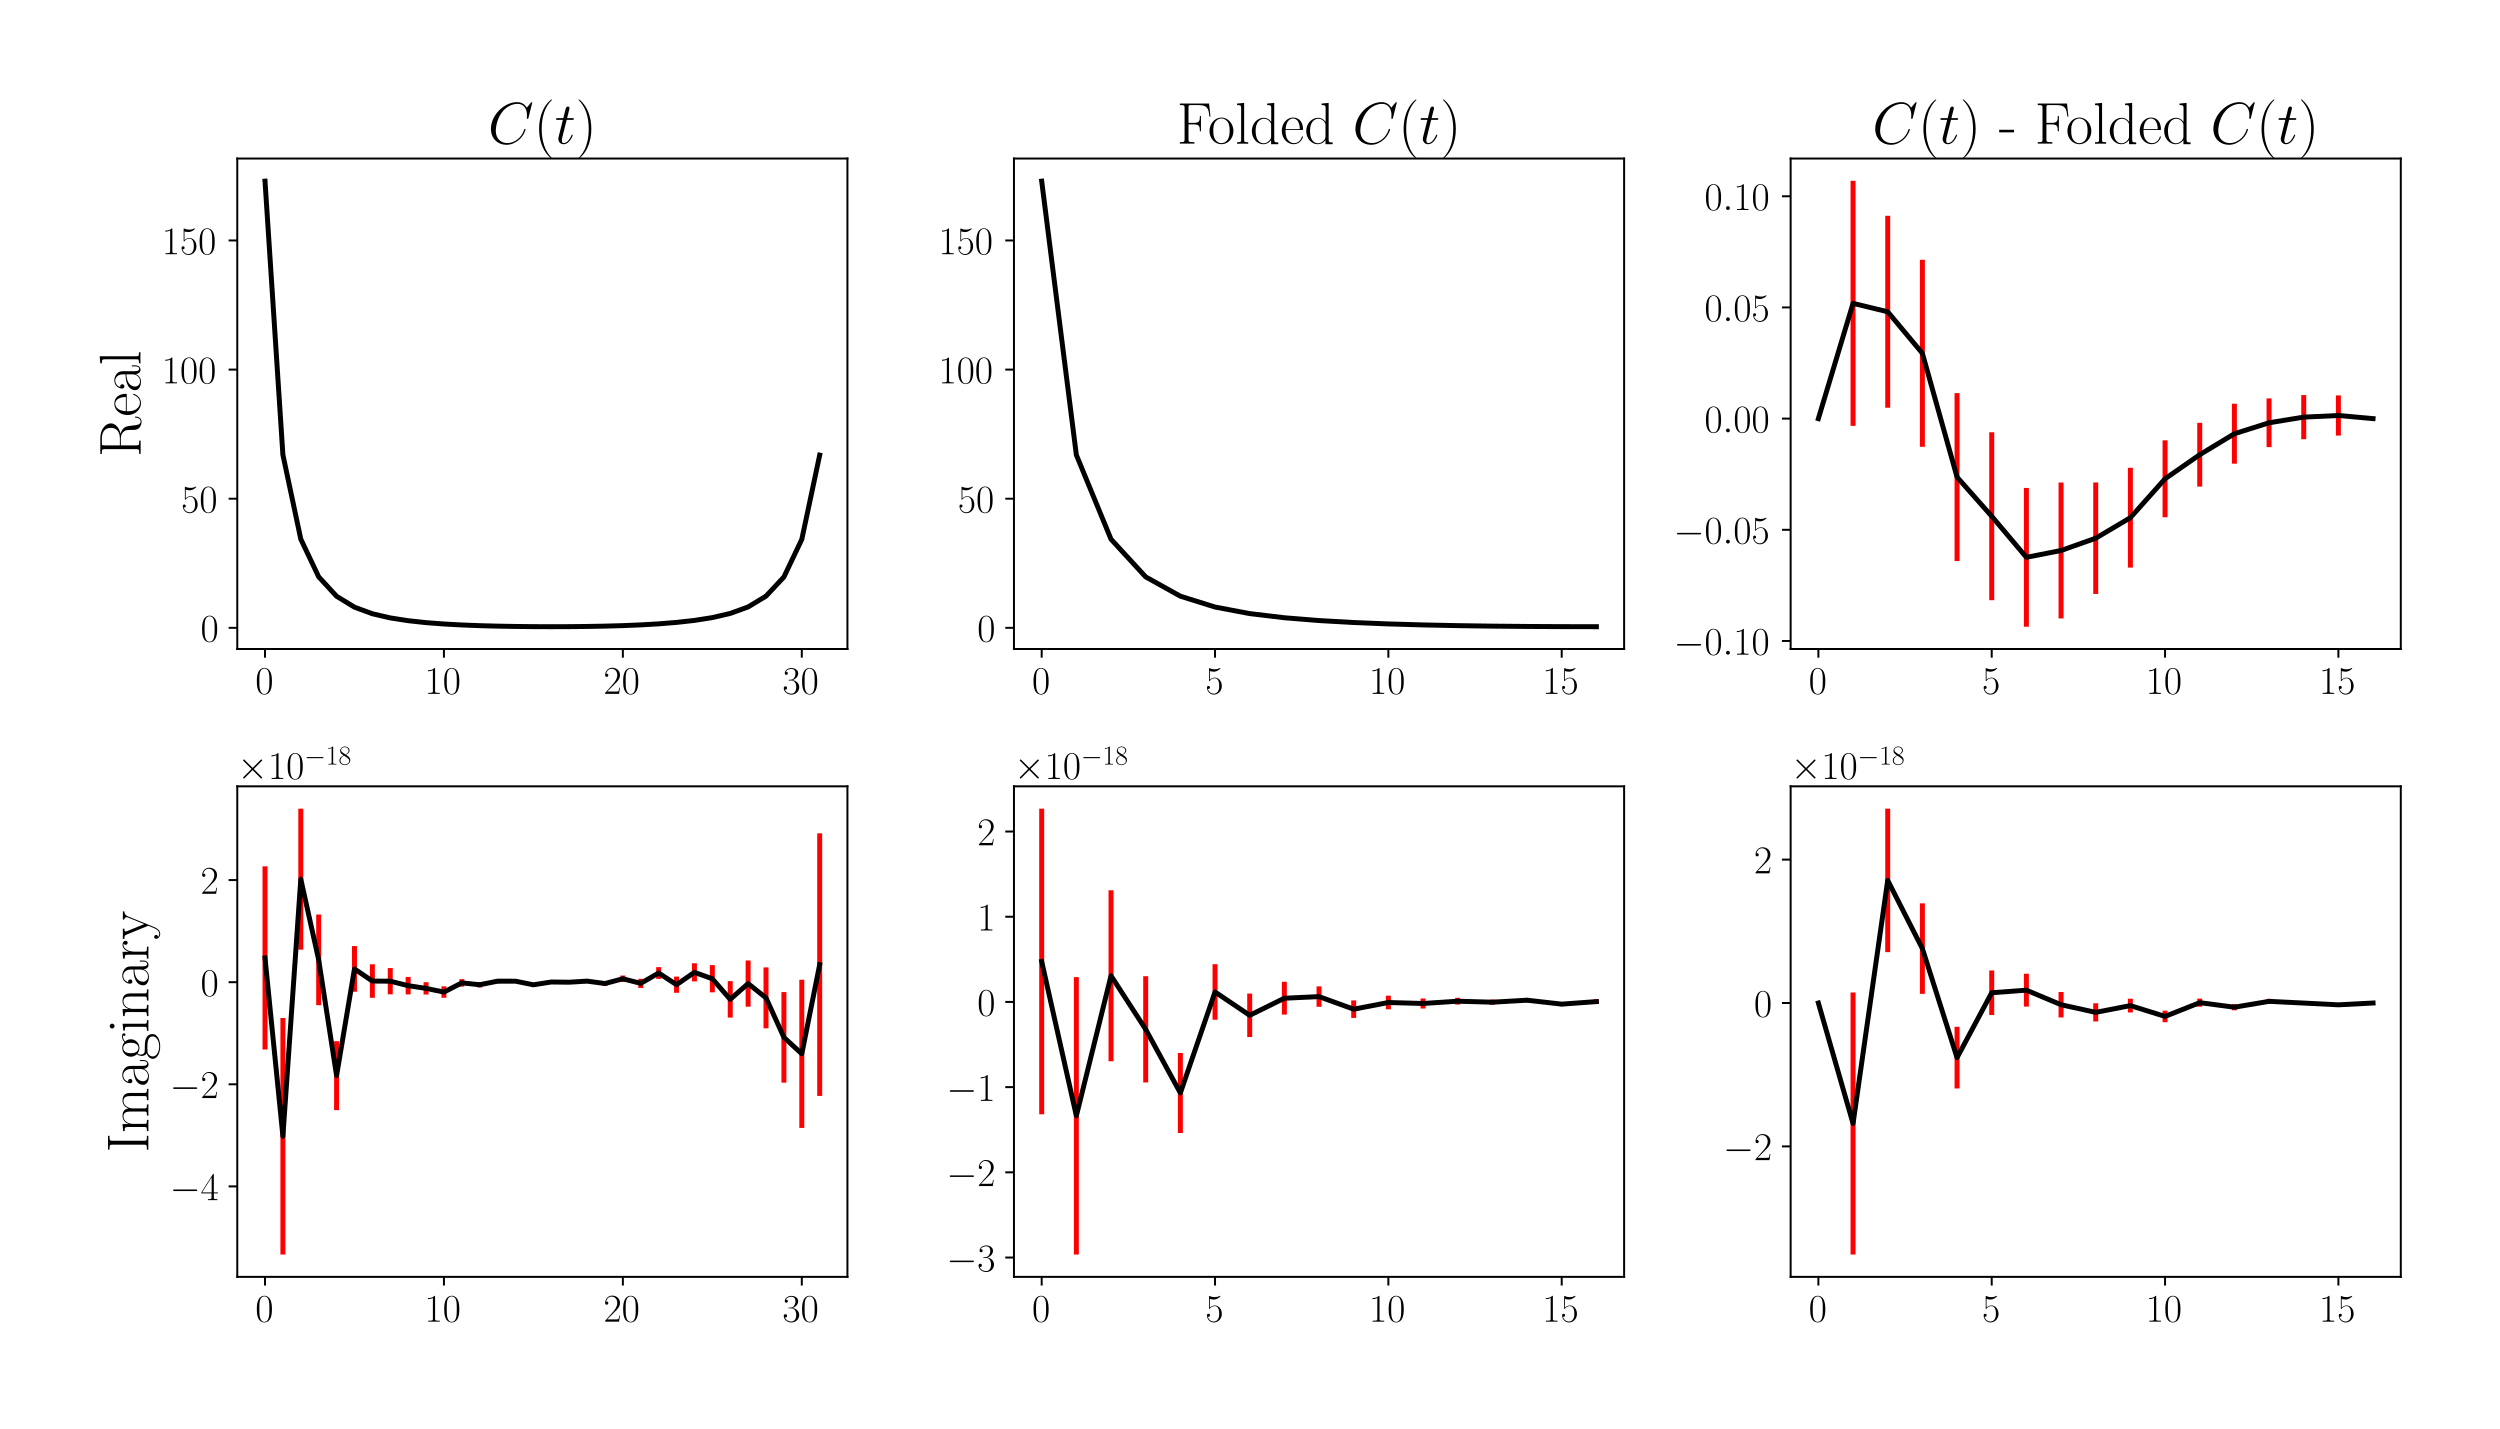 <?xml version="1.0" encoding="utf-8" standalone="no"?>
<!DOCTYPE svg PUBLIC "-//W3C//DTD SVG 1.1//EN"
  "http://www.w3.org/Graphics/SVG/1.1/DTD/svg11.dtd">
<!-- Created with matplotlib (https://matplotlib.org/) -->
<svg height="576pt" version="1.1" viewBox="0 0 1008 576" width="1008pt" xmlns="http://www.w3.org/2000/svg" xmlns:xlink="http://www.w3.org/1999/xlink">
 <defs>
  <style type="text/css">*{stroke-linecap:butt;stroke-linejoin:round;}</style>
 </defs>
 <g id="figure_1">
  <g id="patch_1">
   <path d="M 0 576 
L 1008 576 
L 1008 0 
L 0 0 
z
" style="fill:#ffffff;"/>
  </g>
  <g id="axes_1">
   <g id="patch_2">
    <path d="M 95.667 261.684 
L 341.681 261.684 
L 341.681 63.911 
L 95.667 63.911 
z
" style="fill:#ffffff;"/>
   </g>
   <g id="matplotlib.axis_1">
    <g id="xtick_1">
     <g id="line2d_1">
      <defs>
       <path d="M 0 0 
L 0 3.5 
" id="m1e0113f4b9" style="stroke:#000000;stroke-width:0.8;"/>
      </defs>
      <g>
       <use style="stroke:#000000;stroke-width:0.8;" x="106.85" xlink:href="#m1e0113f4b9" y="261.684"/>
      </g>
     </g>
     <g id="text_1">
      <!-- $\mathdefault{0}$ -->
      <g transform="translate(102.948 279.754)scale(0.16 -0.16)">
       <defs>
        <path d="M 42 31.641 
C 42 37.75 41.906 48.125 37.703 56.109 
C 34 63.109 28.094 65.594 22.906 65.594 
C 18.094 65.594 12 63.406 8.203 56.203 
C 4.203 48.719 3.797 39.438 3.797 31.641 
C 3.797 25.953 3.906 17.281 7 9.672 
C 11.297 -0.609 19 -2 22.906 -2 
C 27.5 -2 34.5 -0.109 38.594 9.375 
C 41.594 16.281 42 24.359 42 31.641 
z
M 22.906 -0.406 
C 16.5 -0.406 12.703 5.078 11.297 12.688 
C 10.203 18.562 10.203 27.156 10.203 32.75 
C 10.203 40.438 10.203 46.828 11.5 52.922 
C 13.406 61.391 19 64 22.906 64 
C 27 64 32.297 61.297 34.203 53.125 
C 35.5 47.438 35.594 40.734 35.594 32.75 
C 35.594 26.25 35.594 18.266 34.406 12.375 
C 32.297 1.484 26.406 -0.406 22.906 -0.406 
z
" id="CMR17-48"/>
       </defs>
       <use transform="scale(0.996)" xlink:href="#CMR17-48"/>
      </g>
     </g>
    </g>
    <g id="xtick_2">
     <g id="line2d_2">
      <g>
       <use style="stroke:#000000;stroke-width:0.8;" x="178.994" xlink:href="#m1e0113f4b9" y="261.684"/>
      </g>
     </g>
     <g id="text_2">
      <!-- $\mathdefault{10}$ -->
      <g transform="translate(171.19 279.754)scale(0.16 -0.16)">
       <defs>
        <path d="M 26.594 63.406 
C 26.594 65.5 26.5 65.5 25.094 65.5 
C 21.203 61.188 15.297 59.797 9.703 59.797 
C 9.406 59.797 8.906 59.797 8.797 59.5 
C 8.703 59.297 8.703 59.094 8.703 57 
C 11.797 57 17 57.594 21 59.984 
L 21 7.203 
C 21 3.688 20.797 2.5 12.203 2.5 
L 9.203 2.5 
L 9.203 0 
C 14 0 19 0 23.797 0 
C 28.594 0 33.594 0 38.406 0 
L 38.406 2.5 
L 35.406 2.5 
C 26.797 2.5 26.594 3.594 26.594 7.156 
z
" id="CMR17-49"/>
       </defs>
       <use transform="scale(0.996)" xlink:href="#CMR17-49"/>
       <use transform="translate(45.69 0)scale(0.996)" xlink:href="#CMR17-48"/>
      </g>
     </g>
    </g>
    <g id="xtick_3">
     <g id="line2d_3">
      <g>
       <use style="stroke:#000000;stroke-width:0.8;" x="251.139" xlink:href="#m1e0113f4b9" y="261.684"/>
      </g>
     </g>
     <g id="text_3">
      <!-- $\mathdefault{20}$ -->
      <g transform="translate(243.335 279.754)scale(0.16 -0.16)">
       <defs>
        <path d="M 41.703 15.453 
L 39.906 15.453 
C 38.906 8.375 38.094 7.172 37.703 6.562 
C 37.203 5.766 30 5.766 28.594 5.766 
L 9.406 5.766 
C 13 9.672 20 16.75 28.5 24.953 
C 34.594 30.734 41.703 37.531 41.703 47.422 
C 41.703 59.219 32.297 66 21.797 66 
C 10.797 66 4.094 56.312 4.094 47.344 
C 4.094 43.438 7 42.938 8.203 42.938 
C 9.203 42.938 12.203 43.547 12.203 47.031 
C 12.203 50.109 9.594 51 8.203 51 
C 7.594 51 7 50.906 6.594 50.703 
C 8.5 59.219 14.297 63.406 20.406 63.406 
C 29.094 63.406 34.797 56.516 34.797 47.422 
C 34.797 38.734 29.703 31.25 24 24.75 
L 4.094 2.281 
L 4.094 0 
L 39.297 0 
z
" id="CMR17-50"/>
       </defs>
       <use transform="scale(0.996)" xlink:href="#CMR17-50"/>
       <use transform="translate(45.69 0)scale(0.996)" xlink:href="#CMR17-48"/>
      </g>
     </g>
    </g>
    <g id="xtick_4">
     <g id="line2d_4">
      <g>
       <use style="stroke:#000000;stroke-width:0.8;" x="323.284" xlink:href="#m1e0113f4b9" y="261.684"/>
      </g>
     </g>
     <g id="text_4">
      <!-- $\mathdefault{30}$ -->
      <g transform="translate(315.48 279.754)scale(0.16 -0.16)">
       <defs>
        <path d="M 22.094 33.703 
C 31 33.703 34.906 25.969 34.906 17.031 
C 34.906 5 28.5 0.391 22.703 0.391 
C 17.406 0.391 8.797 3.031 6.094 10.828 
C 6.594 10.625 7.094 10.625 7.594 10.625 
C 10 10.625 11.797 12.219 11.797 14.812 
C 11.797 17.703 9.594 19 7.594 19 
C 5.906 19 3.297 18.203 3.297 14.469 
C 3.297 5.234 12.297 -2 22.906 -2 
C 34 -2 42.5 6.719 42.5 16.953 
C 42.5 26.672 34.5 33.703 25 34.797 
C 32.594 36.375 39.906 43.062 39.906 52.016 
C 39.906 59.688 32 65.297 23 65.297 
C 13.906 65.297 5.906 59.828 5.906 52.016 
C 5.906 48.594 8.5 48 9.797 48 
C 11.906 48 13.703 49.297 13.703 51.891 
C 13.703 54.469 11.906 55.766 9.797 55.766 
C 9.406 55.766 8.906 55.766 8.5 55.578 
C 11.406 61.859 19.297 63 22.797 63 
C 26.297 63 32.906 61.328 32.906 51.875 
C 32.906 49.109 32.5 44.188 29.094 39.844 
C 26.094 36 22.703 36 19.406 35.688 
C 18.906 35.688 16.594 35.453 16.203 35.453 
C 15.5 35.359 15.094 35.266 15.094 34.5 
C 15.094 33.797 15.203 33.703 17.203 33.703 
z
" id="CMR17-51"/>
       </defs>
       <use transform="scale(0.996)" xlink:href="#CMR17-51"/>
       <use transform="translate(45.69 0)scale(0.996)" xlink:href="#CMR17-48"/>
      </g>
     </g>
    </g>
   </g>
   <g id="matplotlib.axis_2">
    <g id="ytick_1">
     <g id="line2d_5">
      <defs>
       <path d="M 0 0 
L -3.5 0 
" id="m0d4db1b5d4" style="stroke:#000000;stroke-width:0.8;"/>
      </defs>
      <g>
       <use style="stroke:#000000;stroke-width:0.8;" x="95.667" xlink:href="#m0d4db1b5d4" y="253.14"/>
      </g>
     </g>
     <g id="text_5">
      <!-- $\mathdefault{0}$ -->
      <g transform="translate(80.863 258.675)scale(0.16 -0.16)">
       <use transform="scale(0.996)" xlink:href="#CMR17-48"/>
      </g>
     </g>
    </g>
    <g id="ytick_2">
     <g id="line2d_6">
      <g>
       <use style="stroke:#000000;stroke-width:0.8;" x="95.667" xlink:href="#m0d4db1b5d4" y="201.079"/>
      </g>
     </g>
     <g id="text_6">
      <!-- $\mathdefault{50}$ -->
      <g transform="translate(73.059 206.614)scale(0.16 -0.16)">
       <defs>
        <path d="M 11.406 57.688 
C 12.406 57.281 16.5 56 20.703 56 
C 30 56 35.094 61.109 38 64.062 
C 38 64.953 38 65.5 37.406 65.5 
C 37.297 65.5 37.094 65.5 36.297 65.047 
C 32.797 63.406 28.703 62.078 23.703 62.078 
C 20.703 62.078 16.203 62.484 11.297 64.672 
C 10.203 65.172 10 65.172 9.906 65.172 
C 9.406 65.172 9.297 65.062 9.297 63.078 
L 9.297 34.422 
C 9.297 32.641 9.297 32.141 10.297 32.141 
C 10.797 32.141 11 32.344 11.5 33.031 
C 14.703 37.516 19.094 39.406 24.094 39.406 
C 27.594 39.406 35.094 37.219 35.094 20.141 
C 35.094 16.953 35.094 11.172 32.094 6.578 
C 29.594 2.484 25.703 0.391 21.406 0.391 
C 14.797 0.391 8.094 5 6.297 12.719 
C 6.703 12.609 7.5 12.422 7.906 12.422 
C 9.203 12.422 11.703 13.125 11.703 16.219 
C 11.703 18.906 9.797 20 7.906 20 
C 5.594 20 4.094 18.594 4.094 15.797 
C 4.094 7.094 11 -2 21.594 -2 
C 31.906 -2 41.703 6.875 41.703 19.75 
C 41.703 31.719 33.906 41 24.203 41 
C 19.094 41 14.797 39.109 11.406 35.531 
z
" id="CMR17-53"/>
       </defs>
       <use transform="scale(0.996)" xlink:href="#CMR17-53"/>
       <use transform="translate(45.69 0)scale(0.996)" xlink:href="#CMR17-48"/>
      </g>
     </g>
    </g>
    <g id="ytick_3">
     <g id="line2d_7">
      <g>
       <use style="stroke:#000000;stroke-width:0.8;" x="95.667" xlink:href="#m0d4db1b5d4" y="149.018"/>
      </g>
     </g>
     <g id="text_7">
      <!-- $\mathdefault{100}$ -->
      <g transform="translate(65.255 154.553)scale(0.16 -0.16)">
       <use transform="scale(0.996)" xlink:href="#CMR17-49"/>
       <use transform="translate(45.69 0)scale(0.996)" xlink:href="#CMR17-48"/>
       <use transform="translate(91.381 0)scale(0.996)" xlink:href="#CMR17-48"/>
      </g>
     </g>
    </g>
    <g id="ytick_4">
     <g id="line2d_8">
      <g>
       <use style="stroke:#000000;stroke-width:0.8;" x="95.667" xlink:href="#m0d4db1b5d4" y="96.956"/>
      </g>
     </g>
     <g id="text_8">
      <!-- $\mathdefault{150}$ -->
      <g transform="translate(65.255 102.491)scale(0.16 -0.16)">
       <use transform="scale(0.996)" xlink:href="#CMR17-49"/>
       <use transform="translate(45.69 0)scale(0.996)" xlink:href="#CMR17-53"/>
       <use transform="translate(91.381 0)scale(0.996)" xlink:href="#CMR17-48"/>
      </g>
     </g>
    </g>
    <g id="text_9">
     <!-- Real -->
     <g transform="translate(56.604 184.258)rotate(-90)scale(0.24 -0.24)">
      <defs>
       <path d="M 39.203 33.531 
C 48.703 35.438 56.703 41.812 56.703 49.781 
C 56.703 59.141 46.094 67.594 32.094 67.594 
L 5.203 67.594 
L 5.203 65 
C 12.094 65 13.203 65 13.203 60.516 
L 13.203 6.484 
C 13.203 2 12.094 2 5.203 2 
L 5.203 -0.406 
C 8.094 -0.406 13.297 -0.406 16.406 -0.406 
C 19.5 -0.406 24.703 -0.406 27.594 -0.406 
L 27.594 2 
C 20.703 2 19.594 2 19.594 6.516 
L 19.594 33 
L 31.297 33 
C 37 33 40.203 30.688 41.594 29.391 
C 45.594 25.5 45.594 22.797 45.594 16 
C 45.594 9.297 45.594 5.891 48.594 2.5 
C 52.406 -1.594 57.5 -2 59.703 -2 
C 67.094 -2 68.203 6.188 68.203 7.859 
C 68.203 8.438 68.203 9.141 67.297 9.141 
C 66.5 9.141 66.406 8.547 66.406 8.156 
C 65.906 1.75 63 -0.406 59.906 -0.406 
C 54.406 -0.406 53.797 5.859 53.203 11.938 
C 52.906 14.031 52.703 15.516 52.5 17.703 
C 51.906 22.688 51.094 29.953 39.203 33.531 
z
M 31 34.594 
L 19.594 34.594 
L 19.594 61.141 
C 19.594 64.516 19.797 65 23.797 65 
L 31.094 65 
C 39.406 65 49.094 62.141 49.094 49.844 
C 49.094 37.062 38.5 34.594 31 34.594 
z
" id="CMR17-82"/>
       <path d="M 38.094 23 
C 38.5 23.406 38.5 23.609 38.5 24.625 
C 38.5 34.969 33.094 44 21.703 44 
C 11.094 44 2.703 33.891 2.703 21.609 
C 2.703 8.609 12.203 -1 22.797 -1 
C 34 -1 38.406 9.484 38.406 11.562 
C 38.406 12.25 37.797 12.25 37.594 12.25 
C 36.906 12.25 36.797 12.047 36.406 10.875 
C 34.203 4.141 28.703 0.797 23.5 0.797 
C 19.203 0.797 14.906 3.172 12.203 7.5 
C 9.094 12.547 9.094 18.375 9.094 23 
z
M 9.203 24.5 
C 9.906 39.141 17.594 42.406 21.594 42.406 
C 28.406 42.406 33 35.891 33.094 24.5 
z
" id="CMR17-101"/>
       <path d="M 36 25.828 
C 36 32.375 36 35.844 31.797 39.734 
C 28.094 43 23.797 44 20.406 44 
C 12.5 44 6.797 37.609 6.797 30.797 
C 6.797 27 9.797 27 10.406 27 
C 11.703 27 14 27.781 14 30.531 
C 14 33 12.094 34.078 10.406 34.078 
C 10 34.078 9.5 33.969 9.203 33.875 
C 11.297 40.5 16.703 42.406 20.203 42.406 
C 25.203 42.406 30.703 37.953 30.703 29.453 
L 30.703 25 
C 24.797 25 17.703 24.203 12.094 21.203 
C 5.797 17.703 4 12.703 4 8.906 
C 4 1.203 13 -1 18.297 -1 
C 23.797 -1 28.906 2.172 31.094 7.984 
C 31.297 3.641 34.094 -0.281 38.5 -0.281 
C 40.594 -0.281 45.906 1.094 45.906 8.859 
L 45.906 14.375 
L 44.094 14.375 
L 44.094 8.781 
C 44.094 2.781 41.406 2 40.094 2 
C 36 2 36 7.156 36 11.531 
z
M 30.703 13.594 
C 30.703 4.953 24.5 0.594 19 0.594 
C 14 0.594 10.094 4.297 10.094 8.906 
C 10.094 11.891 11.406 17.188 17.203 20.391 
C 22 23.094 27.5 23.5 30.703 23.5 
z
" id="CMR17-97"/>
       <path d="M 15.297 68.688 
L 3.406 67.594 
L 3.406 65 
C 9.297 65 10.203 64.406 10.203 59.641 
L 10.203 6.656 
C 10.203 2.875 9.797 2.391 3.406 2.391 
L 3.406 -0.203 
C 5.797 0 10.203 0 12.703 0 
C 15.297 0 19.703 0 22.094 -0.203 
L 22.094 2.391 
C 15.703 2.391 15.297 2.781 15.297 6.656 
z
" id="CMR17-108"/>
      </defs>
      <use transform="scale(0.996)" xlink:href="#CMR17-82"/>
      <use transform="translate(67.791 0)scale(0.996)" xlink:href="#CMR17-101"/>
      <use transform="translate(108.277 0)scale(0.996)" xlink:href="#CMR17-97"/>
      <use transform="translate(153.967 0)scale(0.996)" xlink:href="#CMR17-108"/>
     </g>
    </g>
   </g>
   <g id="LineCollection_1">
    <path clip-path="url(#p1546f4192a)" d="M 106.85 73.172 
L 106.85 72.901 
" style="fill:none;stroke:#ff0000;stroke-width:2;"/>
    <path clip-path="url(#p1546f4192a)" d="M 114.064 183.465 
L 114.064 183.311 
" style="fill:none;stroke:#ff0000;stroke-width:2;"/>
    <path clip-path="url(#p1546f4192a)" d="M 121.279 217.431 
L 121.279 217.305 
" style="fill:none;stroke:#ff0000;stroke-width:2;"/>
    <path clip-path="url(#p1546f4192a)" d="M 128.493 232.636 
L 128.493 232.519 
" style="fill:none;stroke:#ff0000;stroke-width:2;"/>
    <path clip-path="url(#p1546f4192a)" d="M 135.708 240.469 
L 135.708 240.354 
" style="fill:none;stroke:#ff0000;stroke-width:2;"/>
    <path clip-path="url(#p1546f4192a)" d="M 142.922 244.868 
L 142.922 244.754 
" style="fill:none;stroke:#ff0000;stroke-width:2;"/>
    <path clip-path="url(#p1546f4192a)" d="M 150.136 247.514 
L 150.136 247.415 
" style="fill:none;stroke:#ff0000;stroke-width:2;"/>
    <path clip-path="url(#p1546f4192a)" d="M 157.351 249.187 
L 157.351 249.092 
" style="fill:none;stroke:#ff0000;stroke-width:2;"/>
    <path clip-path="url(#p1546f4192a)" d="M 164.565 250.304 
L 164.565 250.223 
" style="fill:none;stroke:#ff0000;stroke-width:2;"/>
    <path clip-path="url(#p1546f4192a)" d="M 171.78 251.081 
L 171.78 251.011 
" style="fill:none;stroke:#ff0000;stroke-width:2;"/>
    <path clip-path="url(#p1546f4192a)" d="M 178.994 251.62 
L 178.994 251.566 
" style="fill:none;stroke:#ff0000;stroke-width:2;"/>
    <path clip-path="url(#p1546f4192a)" d="M 186.209 252.011 
L 186.209 251.962 
" style="fill:none;stroke:#ff0000;stroke-width:2;"/>
    <path clip-path="url(#p1546f4192a)" d="M 193.423 252.288 
L 193.423 252.243 
" style="fill:none;stroke:#ff0000;stroke-width:2;"/>
    <path clip-path="url(#p1546f4192a)" d="M 200.638 252.476 
L 200.638 252.439 
" style="fill:none;stroke:#ff0000;stroke-width:2;"/>
    <path clip-path="url(#p1546f4192a)" d="M 207.852 252.599 
L 207.852 252.568 
" style="fill:none;stroke:#ff0000;stroke-width:2;"/>
    <path clip-path="url(#p1546f4192a)" d="M 215.067 252.671 
L 215.067 252.644 
" style="fill:none;stroke:#ff0000;stroke-width:2;"/>
    <path clip-path="url(#p1546f4192a)" d="M 222.281 252.695 
L 222.281 252.671 
" style="fill:none;stroke:#ff0000;stroke-width:2;"/>
    <path clip-path="url(#p1546f4192a)" d="M 229.496 252.674 
L 229.496 252.647 
" style="fill:none;stroke:#ff0000;stroke-width:2;"/>
    <path clip-path="url(#p1546f4192a)" d="M 236.71 252.597 
L 236.71 252.573 
" style="fill:none;stroke:#ff0000;stroke-width:2;"/>
    <path clip-path="url(#p1546f4192a)" d="M 243.925 252.467 
L 243.925 252.441 
" style="fill:none;stroke:#ff0000;stroke-width:2;"/>
    <path clip-path="url(#p1546f4192a)" d="M 251.139 252.267 
L 251.139 252.236 
" style="fill:none;stroke:#ff0000;stroke-width:2;"/>
    <path clip-path="url(#p1546f4192a)" d="M 258.354 251.973 
L 258.354 251.933 
" style="fill:none;stroke:#ff0000;stroke-width:2;"/>
    <path clip-path="url(#p1546f4192a)" d="M 265.568 251.558 
L 265.568 251.515 
" style="fill:none;stroke:#ff0000;stroke-width:2;"/>
    <path clip-path="url(#p1546f4192a)" d="M 272.783 250.984 
L 272.783 250.922 
" style="fill:none;stroke:#ff0000;stroke-width:2;"/>
    <path clip-path="url(#p1546f4192a)" d="M 279.997 250.188 
L 279.997 250.115 
" style="fill:none;stroke:#ff0000;stroke-width:2;"/>
    <path clip-path="url(#p1546f4192a)" d="M 287.212 249.059 
L 287.212 248.973 
" style="fill:none;stroke:#ff0000;stroke-width:2;"/>
    <path clip-path="url(#p1546f4192a)" d="M 294.426 247.384 
L 294.426 247.286 
" style="fill:none;stroke:#ff0000;stroke-width:2;"/>
    <path clip-path="url(#p1546f4192a)" d="M 301.641 244.775 
L 301.641 244.663 
" style="fill:none;stroke:#ff0000;stroke-width:2;"/>
    <path clip-path="url(#p1546f4192a)" d="M 308.855 240.414 
L 308.855 240.299 
" style="fill:none;stroke:#ff0000;stroke-width:2;"/>
    <path clip-path="url(#p1546f4192a)" d="M 316.07 232.7 
L 316.07 232.578 
" style="fill:none;stroke:#ff0000;stroke-width:2;"/>
    <path clip-path="url(#p1546f4192a)" d="M 323.284 217.535 
L 323.284 217.401 
" style="fill:none;stroke:#ff0000;stroke-width:2;"/>
    <path clip-path="url(#p1546f4192a)" d="M 330.499 183.584 
L 330.499 183.408 
" style="fill:none;stroke:#ff0000;stroke-width:2;"/>
   </g>
   <g id="line2d_9">
    <path clip-path="url(#p1546f4192a)" d="M 106.85 73.036 
L 114.064 183.388 
L 121.279 217.368 
L 128.493 232.578 
L 135.708 240.412 
L 142.922 244.811 
L 150.136 247.465 
L 157.351 249.14 
L 164.565 250.263 
L 171.78 251.046 
L 178.994 251.593 
L 186.209 251.987 
L 193.423 252.266 
L 200.638 252.458 
L 207.852 252.583 
L 215.067 252.658 
L 222.281 252.683 
L 229.496 252.661 
L 236.71 252.585 
L 243.925 252.454 
L 251.139 252.252 
L 258.354 251.953 
L 265.568 251.537 
L 272.783 250.953 
L 279.997 250.151 
L 287.212 249.016 
L 294.426 247.335 
L 301.641 244.719 
L 308.855 240.357 
L 316.07 232.639 
L 323.284 217.468 
L 330.499 183.496 
" style="fill:none;stroke:#000000;stroke-linecap:square;stroke-width:2;"/>
   </g>
   <g id="patch_3">
    <path d="M 95.667 261.684 
L 95.667 63.911 
" style="fill:none;stroke:#000000;stroke-linecap:square;stroke-linejoin:miter;stroke-width:0.8;"/>
   </g>
   <g id="patch_4">
    <path d="M 341.681 261.684 
L 341.681 63.911 
" style="fill:none;stroke:#000000;stroke-linecap:square;stroke-linejoin:miter;stroke-width:0.8;"/>
   </g>
   <g id="patch_5">
    <path d="M 95.667 261.684 
L 341.681 261.684 
" style="fill:none;stroke:#000000;stroke-linecap:square;stroke-linejoin:miter;stroke-width:0.8;"/>
   </g>
   <g id="patch_6">
    <path d="M 95.667 63.911 
L 341.681 63.911 
" style="fill:none;stroke:#000000;stroke-linecap:square;stroke-linejoin:miter;stroke-width:0.8;"/>
   </g>
   <g id="text_10">
    <!-- $C(t)$ -->
    <g transform="translate(196.746 57.911)scale(0.24 -0.24)">
     <defs>
      <path d="M 74.703 69.109 
C 74.703 70 74 70 73.797 70 
C 73.594 70 73.203 70 72.406 69 
L 65.5 60.656 
C 62 66.625 56.5 70 49 70 
C 27.406 70 5 48.25 5 24.922 
C 5 8.328 16.703 -2 31.297 -2 
C 39.297 -2 46.297 1.375 52.094 6.25 
C 60.797 13.484 63.406 23.141 63.406 23.922 
C 63.406 24.812 62.594 24.812 62.297 24.812 
C 61.406 24.812 61.297 24.219 61.094 23.812 
C 56.5 8.344 43 0.891 33 0.891 
C 22.406 0.891 13.203 7.641 13.203 21.734 
C 13.203 24.922 14.203 42.188 25.5 55.188 
C 31 61.547 40.406 67.109 49.906 67.109 
C 60.906 67.109 65.797 58.078 65.797 47.938 
C 65.797 45.359 65.5 43.188 65.5 42.781 
C 65.5 41.891 66.5 41.891 66.797 41.891 
C 67.906 41.891 68 41.984 68.406 43.766 
z
" id="CMMI12-67"/>
      <path d="M 30.594 -24.391 
C 30.594 -24.297 30.594 -24.094 30.297 -23.797 
C 25.703 -19.125 13.406 -6.359 13.406 24.703 
C 13.406 55.766 25.5 68.422 30.406 73.391 
C 30.406 73.5 30.594 73.703 30.594 74 
C 30.594 74.297 30.297 74.5 29.906 74.5 
C 28.797 74.5 20.297 67.125 15.406 56.156 
C 10.406 45.109 9 34.359 9 24.812 
C 9 17.625 9.703 5.484 15.703 -7.359 
C 20.5 -17.734 28.703 -25 29.906 -25 
C 30.406 -25 30.594 -24.797 30.594 -24.391 
z
" id="CMR17-40"/>
      <path d="M 20.094 40.094 
L 29.297 40.094 
C 31.203 40.094 32.203 40.094 32.203 41.891 
C 32.203 43 31.594 43 29.594 43 
L 20.797 43 
L 24.5 57.688 
C 24.906 59.078 24.906 59.281 24.906 60 
C 24.906 61.609 23.594 62.5 22.297 62.5 
C 21.5 62.5 19.203 62.203 18.406 58.984 
L 14.5 43 
L 5.094 43 
C 3.094 43 2.203 43 2.203 41.094 
C 2.203 40.094 2.906 40.094 4.797 40.094 
L 13.703 40.094 
L 7.094 13.766 
C 6.297 10.281 6 9.281 6 7.984 
C 6 3.297 9.297 -1 14.906 -1 
C 25 -1 30.406 13.562 30.406 14.25 
C 30.406 14.859 30 15.156 29.406 15.156 
C 29.203 15.156 28.797 15.156 28.594 14.75 
C 28.5 14.656 28.406 14.547 27.703 12.953 
C 25.594 7.984 21 1 15.203 1 
C 12.203 1 12 3.5 12 5.688 
C 12 5.781 12 7.688 12.297 8.875 
z
" id="CMMI12-116"/>
      <path d="M 26.297 24.703 
C 26.297 31.875 25.594 44.016 19.594 56.859 
C 14.797 67.234 6.594 74.5 5.406 74.5 
C 5.094 74.5 4.703 74.391 4.703 73.891 
C 4.703 73.703 4.797 73.594 4.906 73.391 
C 9.703 68.406 21.906 55.75 21.906 24.75 
C 21.906 -6.359 9.797 -19.016 4.906 -24.016 
C 4.797 -24.203 4.703 -24.312 4.703 -24.5 
C 4.703 -25 5.094 -25 5.406 -25 
C 6.5 -25 15 -17.625 19.906 -6.656 
C 24.906 4.391 26.297 15.141 26.297 24.703 
z
" id="CMR17-41"/>
     </defs>
     <use transform="scale(0.996)" xlink:href="#CMMI12-67"/>
     <use transform="translate(76.947 0)scale(0.996)" xlink:href="#CMR17-40"/>
     <use transform="translate(112.228 0)scale(0.996)" xlink:href="#CMMI12-116"/>
     <use transform="translate(147.454 0)scale(0.996)" xlink:href="#CMR17-41"/>
    </g>
   </g>
  </g>
  <g id="axes_2">
   <g id="patch_7">
    <path d="M 408.827 261.684 
L 654.841 261.684 
L 654.841 63.911 
L 408.827 63.911 
z
" style="fill:#ffffff;"/>
   </g>
   <g id="matplotlib.axis_3">
    <g id="xtick_5">
     <g id="line2d_10">
      <g>
       <use style="stroke:#000000;stroke-width:0.8;" x="420.009" xlink:href="#m1e0113f4b9" y="261.684"/>
      </g>
     </g>
     <g id="text_11">
      <!-- $\mathdefault{0}$ -->
      <g transform="translate(416.107 279.754)scale(0.16 -0.16)">
       <use transform="scale(0.996)" xlink:href="#CMR17-48"/>
      </g>
     </g>
    </g>
    <g id="xtick_6">
     <g id="line2d_11">
      <g>
       <use style="stroke:#000000;stroke-width:0.8;" x="489.899" xlink:href="#m1e0113f4b9" y="261.684"/>
      </g>
     </g>
     <g id="text_12">
      <!-- $\mathdefault{5}$ -->
      <g transform="translate(485.997 279.754)scale(0.16 -0.16)">
       <use transform="scale(0.996)" xlink:href="#CMR17-53"/>
      </g>
     </g>
    </g>
    <g id="xtick_7">
     <g id="line2d_12">
      <g>
       <use style="stroke:#000000;stroke-width:0.8;" x="559.79" xlink:href="#m1e0113f4b9" y="261.684"/>
      </g>
     </g>
     <g id="text_13">
      <!-- $\mathdefault{10}$ -->
      <g transform="translate(551.986 279.754)scale(0.16 -0.16)">
       <use transform="scale(0.996)" xlink:href="#CMR17-49"/>
       <use transform="translate(45.69 0)scale(0.996)" xlink:href="#CMR17-48"/>
      </g>
     </g>
    </g>
    <g id="xtick_8">
     <g id="line2d_13">
      <g>
       <use style="stroke:#000000;stroke-width:0.8;" x="629.68" xlink:href="#m1e0113f4b9" y="261.684"/>
      </g>
     </g>
     <g id="text_14">
      <!-- $\mathdefault{15}$ -->
      <g transform="translate(621.876 279.754)scale(0.16 -0.16)">
       <use transform="scale(0.996)" xlink:href="#CMR17-49"/>
       <use transform="translate(45.69 0)scale(0.996)" xlink:href="#CMR17-53"/>
      </g>
     </g>
    </g>
   </g>
   <g id="matplotlib.axis_4">
    <g id="ytick_5">
     <g id="line2d_14">
      <g>
       <use style="stroke:#000000;stroke-width:0.8;" x="408.827" xlink:href="#m0d4db1b5d4" y="253.14"/>
      </g>
     </g>
     <g id="text_15">
      <!-- $\mathdefault{0}$ -->
      <g transform="translate(394.023 258.675)scale(0.16 -0.16)">
       <use transform="scale(0.996)" xlink:href="#CMR17-48"/>
      </g>
     </g>
    </g>
    <g id="ytick_6">
     <g id="line2d_15">
      <g>
       <use style="stroke:#000000;stroke-width:0.8;" x="408.827" xlink:href="#m0d4db1b5d4" y="201.079"/>
      </g>
     </g>
     <g id="text_16">
      <!-- $\mathdefault{50}$ -->
      <g transform="translate(386.219 206.614)scale(0.16 -0.16)">
       <use transform="scale(0.996)" xlink:href="#CMR17-53"/>
       <use transform="translate(45.69 0)scale(0.996)" xlink:href="#CMR17-48"/>
      </g>
     </g>
    </g>
    <g id="ytick_7">
     <g id="line2d_16">
      <g>
       <use style="stroke:#000000;stroke-width:0.8;" x="408.827" xlink:href="#m0d4db1b5d4" y="149.018"/>
      </g>
     </g>
     <g id="text_17">
      <!-- $\mathdefault{100}$ -->
      <g transform="translate(378.415 154.553)scale(0.16 -0.16)">
       <use transform="scale(0.996)" xlink:href="#CMR17-49"/>
       <use transform="translate(45.69 0)scale(0.996)" xlink:href="#CMR17-48"/>
       <use transform="translate(91.381 0)scale(0.996)" xlink:href="#CMR17-48"/>
      </g>
     </g>
    </g>
    <g id="ytick_8">
     <g id="line2d_17">
      <g>
       <use style="stroke:#000000;stroke-width:0.8;" x="408.827" xlink:href="#m0d4db1b5d4" y="96.956"/>
      </g>
     </g>
     <g id="text_18">
      <!-- $\mathdefault{150}$ -->
      <g transform="translate(378.415 102.491)scale(0.16 -0.16)">
       <use transform="scale(0.996)" xlink:href="#CMR17-49"/>
       <use transform="translate(45.69 0)scale(0.996)" xlink:href="#CMR17-53"/>
       <use transform="translate(91.381 0)scale(0.996)" xlink:href="#CMR17-48"/>
      </g>
     </g>
    </g>
   </g>
   <g id="LineCollection_2">
    <path clip-path="url(#p261a9f90be)" d="M 420.009 73.172 
L 420.009 72.901 
" style="fill:none;stroke:#ff0000;stroke-width:2;"/>
    <path clip-path="url(#p261a9f90be)" d="M 433.987 183.502 
L 433.987 183.382 
" style="fill:none;stroke:#ff0000;stroke-width:2;"/>
    <path clip-path="url(#p261a9f90be)" d="M 447.965 217.465 
L 447.965 217.371 
" style="fill:none;stroke:#ff0000;stroke-width:2;"/>
    <path clip-path="url(#p261a9f90be)" d="M 461.943 232.649 
L 461.943 232.568 
" style="fill:none;stroke:#ff0000;stroke-width:2;"/>
    <path clip-path="url(#p261a9f90be)" d="M 475.921 240.427 
L 475.921 240.342 
" style="fill:none;stroke:#ff0000;stroke-width:2;"/>
    <path clip-path="url(#p261a9f90be)" d="M 489.899 244.805 
L 489.899 244.724 
" style="fill:none;stroke:#ff0000;stroke-width:2;"/>
    <path clip-path="url(#p261a9f90be)" d="M 503.877 247.437 
L 503.877 247.363 
" style="fill:none;stroke:#ff0000;stroke-width:2;"/>
    <path clip-path="url(#p261a9f90be)" d="M 517.855 249.11 
L 517.855 249.046 
" style="fill:none;stroke:#ff0000;stroke-width:2;"/>
    <path clip-path="url(#p261a9f90be)" d="M 531.834 250.235 
L 531.834 250.179 
" style="fill:none;stroke:#ff0000;stroke-width:2;"/>
    <path clip-path="url(#p261a9f90be)" d="M 545.812 251.023 
L 545.812 250.976 
" style="fill:none;stroke:#ff0000;stroke-width:2;"/>
    <path clip-path="url(#p261a9f90be)" d="M 559.79 251.581 
L 559.79 251.548 
" style="fill:none;stroke:#ff0000;stroke-width:2;"/>
    <path clip-path="url(#p261a9f90be)" d="M 573.768 251.987 
L 573.768 251.953 
" style="fill:none;stroke:#ff0000;stroke-width:2;"/>
    <path clip-path="url(#p261a9f90be)" d="M 587.746 252.272 
L 587.746 252.245 
" style="fill:none;stroke:#ff0000;stroke-width:2;"/>
    <path clip-path="url(#p261a9f90be)" d="M 601.724 252.467 
L 601.724 252.445 
" style="fill:none;stroke:#ff0000;stroke-width:2;"/>
    <path clip-path="url(#p261a9f90be)" d="M 615.702 252.593 
L 615.702 252.575 
" style="fill:none;stroke:#ff0000;stroke-width:2;"/>
    <path clip-path="url(#p261a9f90be)" d="M 629.68 252.669 
L 629.68 252.649 
" style="fill:none;stroke:#ff0000;stroke-width:2;"/>
    <path clip-path="url(#p261a9f90be)" d="M 643.658 252.695 
L 643.658 252.671 
" style="fill:none;stroke:#ff0000;stroke-width:2;"/>
   </g>
   <g id="line2d_18">
    <path clip-path="url(#p261a9f90be)" d="M 420.009 73.036 
L 433.987 183.442 
L 447.965 217.418 
L 461.943 232.608 
L 475.921 240.384 
L 489.899 244.765 
L 503.877 247.4 
L 517.855 249.078 
L 531.834 250.207 
L 545.812 251 
L 559.79 251.565 
L 573.768 251.97 
L 587.746 252.259 
L 601.724 252.456 
L 615.702 252.584 
L 629.68 252.659 
L 643.658 252.683 
" style="fill:none;stroke:#000000;stroke-linecap:square;stroke-width:2;"/>
   </g>
   <g id="patch_8">
    <path d="M 408.827 261.684 
L 408.827 63.911 
" style="fill:none;stroke:#000000;stroke-linecap:square;stroke-linejoin:miter;stroke-width:0.8;"/>
   </g>
   <g id="patch_9">
    <path d="M 654.841 261.684 
L 654.841 63.911 
" style="fill:none;stroke:#000000;stroke-linecap:square;stroke-linejoin:miter;stroke-width:0.8;"/>
   </g>
   <g id="patch_10">
    <path d="M 408.827 261.684 
L 654.841 261.684 
" style="fill:none;stroke:#000000;stroke-linecap:square;stroke-linejoin:miter;stroke-width:0.8;"/>
   </g>
   <g id="patch_11">
    <path d="M 408.827 63.911 
L 654.841 63.911 
" style="fill:none;stroke:#000000;stroke-linecap:square;stroke-linejoin:miter;stroke-width:0.8;"/>
   </g>
   <g id="text_19">
    <!-- Folded $C(t)$ -->
    <g transform="translate(474.495 57.911)scale(0.24 -0.24)">
     <defs>
      <path d="M 54.406 67.578 
L 5.094 67.578 
L 5.094 65 
C 12 65 13.094 65 13.094 60.531 
L 13.094 6.969 
C 13.094 2.5 12 2.5 5.094 2.5 
L 5.094 0 
C 8 0 13.594 0 16.703 0 
C 20.797 0 25.594 0 29.703 0 
L 29.703 2.5 
L 27.5 2.5 
C 19.906 2.5 19.703 3.484 19.703 7.062 
L 19.703 32.422 
L 28.703 32.422 
C 38 32.422 38.906 29.141 38.906 20.812 
L 40.703 20.812 
L 40.703 46.672 
L 38.906 46.672 
C 38.906 38.281 38 35 28.703 35 
L 19.703 35 
L 19.703 61.109 
C 19.703 64.5 19.906 65 23.906 65 
L 36.797 65 
C 51.906 65 53.594 58.828 55 45.562 
L 56.797 45.562 
z
" id="CMR17-70"/>
      <path d="M 43.094 21.188 
C 43.094 34 33.797 44 22.906 44 
C 12 44 2.703 34 2.703 21.188 
C 2.703 8.609 12 -1 22.906 -1 
C 33.797 -1 43.094 8.609 43.094 21.188 
z
M 22.906 0.797 
C 18.203 0.797 14.203 3.594 11.906 7.5 
C 9.406 11.984 9.094 17.594 9.094 22 
C 9.094 26.203 9.297 31.406 11.906 35.906 
C 13.906 39.203 17.797 42.406 22.906 42.406 
C 27.406 42.406 31.203 39.906 33.594 36.406 
C 36.703 31.703 36.703 25.109 36.703 22 
C 36.703 18.094 36.5 12.109 33.797 7.297 
C 31 2.703 26.703 0.797 22.906 0.797 
z
" id="CMR17-111"/>
      <path d="M 29.203 67.594 
L 29.203 65 
C 35.094 65 36 64.406 36 59.688 
L 36 36.641 
C 35.594 37.141 31.5 43.594 23.406 43.594 
C 13.203 43.594 3.297 34.5 3.297 21.312 
C 3.297 8.203 12.594 -1 22.406 -1 
C 30.906 -1 35.297 5.266 35.797 5.938 
L 35.797 -0.984 
L 47.906 -0.984 
L 47.906 2 
C 42 2 41.094 2.594 41.094 7.391 
L 41.094 68.688 
z
M 35.797 11.797 
C 35.797 8.797 34 6.094 31.703 4.094 
C 28.297 1.094 24.906 0.594 23 0.594 
C 20.094 0.594 9.703 2.094 9.703 21.188 
C 9.703 40.812 21.297 42 23.906 42 
C 28.5 42 32.203 39.406 34.5 35.797 
C 35.797 33.703 35.797 33.406 35.797 31.609 
z
" id="CMR17-100"/>
     </defs>
     <use transform="scale(0.996)" xlink:href="#CMR17-70"/>
     <use transform="translate(52.177 0)scale(0.996)" xlink:href="#CMR17-111"/>
     <use transform="translate(97.867 0)scale(0.996)" xlink:href="#CMR17-108"/>
     <use transform="translate(122.738 0)scale(0.996)" xlink:href="#CMR17-100"/>
     <use transform="translate(173.633 0)scale(0.996)" xlink:href="#CMR17-101"/>
     <use transform="translate(214.119 0)scale(0.996)" xlink:href="#CMR17-100"/>
     <use transform="translate(295.09 0)scale(0.996)" xlink:href="#CMMI12-67"/>
     <use transform="translate(372.037 0)scale(0.996)" xlink:href="#CMR17-40"/>
     <use transform="translate(407.318 0)scale(0.996)" xlink:href="#CMMI12-116"/>
     <use transform="translate(442.544 0)scale(0.996)" xlink:href="#CMR17-41"/>
    </g>
   </g>
  </g>
  <g id="axes_3">
   <g id="patch_12">
    <path d="M 721.986 261.684 
L 968 261.684 
L 968 63.911 
L 721.986 63.911 
z
" style="fill:#ffffff;"/>
   </g>
   <g id="matplotlib.axis_5">
    <g id="xtick_9">
     <g id="line2d_19">
      <g>
       <use style="stroke:#000000;stroke-width:0.8;" x="733.168" xlink:href="#m1e0113f4b9" y="261.684"/>
      </g>
     </g>
     <g id="text_20">
      <!-- $\mathdefault{0}$ -->
      <g transform="translate(729.267 279.754)scale(0.16 -0.16)">
       <use transform="scale(0.996)" xlink:href="#CMR17-48"/>
      </g>
     </g>
    </g>
    <g id="xtick_10">
     <g id="line2d_20">
      <g>
       <use style="stroke:#000000;stroke-width:0.8;" x="803.059" xlink:href="#m1e0113f4b9" y="261.684"/>
      </g>
     </g>
     <g id="text_21">
      <!-- $\mathdefault{5}$ -->
      <g transform="translate(799.157 279.754)scale(0.16 -0.16)">
       <use transform="scale(0.996)" xlink:href="#CMR17-53"/>
      </g>
     </g>
    </g>
    <g id="xtick_11">
     <g id="line2d_21">
      <g>
       <use style="stroke:#000000;stroke-width:0.8;" x="872.949" xlink:href="#m1e0113f4b9" y="261.684"/>
      </g>
     </g>
     <g id="text_22">
      <!-- $\mathdefault{10}$ -->
      <g transform="translate(865.145 279.754)scale(0.16 -0.16)">
       <use transform="scale(0.996)" xlink:href="#CMR17-49"/>
       <use transform="translate(45.69 0)scale(0.996)" xlink:href="#CMR17-48"/>
      </g>
     </g>
    </g>
    <g id="xtick_12">
     <g id="line2d_22">
      <g>
       <use style="stroke:#000000;stroke-width:0.8;" x="942.839" xlink:href="#m1e0113f4b9" y="261.684"/>
      </g>
     </g>
     <g id="text_23">
      <!-- $\mathdefault{15}$ -->
      <g transform="translate(935.035 279.754)scale(0.16 -0.16)">
       <use transform="scale(0.996)" xlink:href="#CMR17-49"/>
       <use transform="translate(45.69 0)scale(0.996)" xlink:href="#CMR17-53"/>
      </g>
     </g>
    </g>
   </g>
   <g id="matplotlib.axis_6">
    <g id="ytick_9">
     <g id="line2d_23">
      <g>
       <use style="stroke:#000000;stroke-width:0.8;" x="721.986" xlink:href="#m0d4db1b5d4" y="258.437"/>
      </g>
     </g>
     <g id="text_24">
      <!-- $\mathdefault{−0.10}$ -->
      <g transform="translate(674.841 263.972)scale(0.16 -0.16)">
       <defs>
        <path d="M 65.906 23 
C 67.594 23 69.406 23 69.406 25 
C 69.406 27 67.594 27 65.906 27 
L 11.797 27 
C 10.094 27 8.297 27 8.297 25 
C 8.297 23 10.094 23 11.797 23 
z
" id="CMSY10-0"/>
        <path d="M 18.406 4.797 
C 18.406 7.688 16 9.672 13.594 9.672 
C 10.703 9.672 8.703 7.281 8.703 4.891 
C 8.703 2 11.094 0 13.5 0 
C 16.406 0 18.406 2.391 18.406 4.797 
z
" id="CMMI12-58"/>
       </defs>
       <use transform="scale(0.996)" xlink:href="#CMSY10-0"/>
       <use transform="translate(77.487 0)scale(0.996)" xlink:href="#CMR17-48"/>
       <use transform="translate(123.178 0)scale(0.996)" xlink:href="#CMMI12-58"/>
       <use transform="translate(150.275 0)scale(0.996)" xlink:href="#CMR17-49"/>
       <use transform="translate(195.966 0)scale(0.996)" xlink:href="#CMR17-48"/>
      </g>
     </g>
    </g>
    <g id="ytick_10">
     <g id="line2d_24">
      <g>
       <use style="stroke:#000000;stroke-width:0.8;" x="721.986" xlink:href="#m0d4db1b5d4" y="213.611"/>
      </g>
     </g>
     <g id="text_25">
      <!-- $\mathdefault{−0.05}$ -->
      <g transform="translate(674.841 219.146)scale(0.16 -0.16)">
       <use transform="scale(0.996)" xlink:href="#CMSY10-0"/>
       <use transform="translate(77.487 0)scale(0.996)" xlink:href="#CMR17-48"/>
       <use transform="translate(123.178 0)scale(0.996)" xlink:href="#CMMI12-58"/>
       <use transform="translate(150.275 0)scale(0.996)" xlink:href="#CMR17-48"/>
       <use transform="translate(195.966 0)scale(0.996)" xlink:href="#CMR17-53"/>
      </g>
     </g>
    </g>
    <g id="ytick_11">
     <g id="line2d_25">
      <g>
       <use style="stroke:#000000;stroke-width:0.8;" x="721.986" xlink:href="#m0d4db1b5d4" y="168.785"/>
      </g>
     </g>
     <g id="text_26">
      <!-- $\mathdefault{0.00}$ -->
      <g transform="translate(687.239 174.32)scale(0.16 -0.16)">
       <use transform="scale(0.996)" xlink:href="#CMR17-48"/>
       <use transform="translate(45.69 0)scale(0.996)" xlink:href="#CMMI12-58"/>
       <use transform="translate(72.788 0)scale(0.996)" xlink:href="#CMR17-48"/>
       <use transform="translate(118.478 0)scale(0.996)" xlink:href="#CMR17-48"/>
      </g>
     </g>
    </g>
    <g id="ytick_12">
     <g id="line2d_26">
      <g>
       <use style="stroke:#000000;stroke-width:0.8;" x="721.986" xlink:href="#m0d4db1b5d4" y="123.959"/>
      </g>
     </g>
     <g id="text_27">
      <!-- $\mathdefault{0.05}$ -->
      <g transform="translate(687.239 129.494)scale(0.16 -0.16)">
       <use transform="scale(0.996)" xlink:href="#CMR17-48"/>
       <use transform="translate(45.69 0)scale(0.996)" xlink:href="#CMMI12-58"/>
       <use transform="translate(72.788 0)scale(0.996)" xlink:href="#CMR17-48"/>
       <use transform="translate(118.478 0)scale(0.996)" xlink:href="#CMR17-53"/>
      </g>
     </g>
    </g>
    <g id="ytick_13">
     <g id="line2d_27">
      <g>
       <use style="stroke:#000000;stroke-width:0.8;" x="721.986" xlink:href="#m0d4db1b5d4" y="79.133"/>
      </g>
     </g>
     <g id="text_28">
      <!-- $\mathdefault{0.10}$ -->
      <g transform="translate(687.239 84.668)scale(0.16 -0.16)">
       <use transform="scale(0.996)" xlink:href="#CMR17-48"/>
       <use transform="translate(45.69 0)scale(0.996)" xlink:href="#CMMI12-58"/>
       <use transform="translate(72.788 0)scale(0.996)" xlink:href="#CMR17-49"/>
       <use transform="translate(118.478 0)scale(0.996)" xlink:href="#CMR17-48"/>
      </g>
     </g>
    </g>
   </g>
   <g id="LineCollection_3">
    <path clip-path="url(#p4914884d6c)" d="M 733.168 168.785 
L 733.168 168.785 
" style="fill:none;stroke:#ff0000;stroke-width:2;"/>
    <path clip-path="url(#p4914884d6c)" d="M 747.147 171.715 
L 747.147 72.901 
" style="fill:none;stroke:#ff0000;stroke-width:2;"/>
    <path clip-path="url(#p4914884d6c)" d="M 761.125 164.402 
L 761.125 87.014 
" style="fill:none;stroke:#ff0000;stroke-width:2;"/>
    <path clip-path="url(#p4914884d6c)" d="M 775.103 180.156 
L 775.103 104.74 
" style="fill:none;stroke:#ff0000;stroke-width:2;"/>
    <path clip-path="url(#p4914884d6c)" d="M 789.081 226.216 
L 789.081 158.518 
" style="fill:none;stroke:#ff0000;stroke-width:2;"/>
    <path clip-path="url(#p4914884d6c)" d="M 803.059 242.011 
L 803.059 174.3 
" style="fill:none;stroke:#ff0000;stroke-width:2;"/>
    <path clip-path="url(#p4914884d6c)" d="M 817.037 252.695 
L 817.037 196.747 
" style="fill:none;stroke:#ff0000;stroke-width:2;"/>
    <path clip-path="url(#p4914884d6c)" d="M 831.015 249.374 
L 831.015 194.552 
" style="fill:none;stroke:#ff0000;stroke-width:2;"/>
    <path clip-path="url(#p4914884d6c)" d="M 844.993 239.473 
L 844.993 194.543 
" style="fill:none;stroke:#ff0000;stroke-width:2;"/>
    <path clip-path="url(#p4914884d6c)" d="M 858.971 228.848 
L 858.971 188.607 
" style="fill:none;stroke:#ff0000;stroke-width:2;"/>
    <path clip-path="url(#p4914884d6c)" d="M 872.949 208.562 
L 872.949 177.53 
" style="fill:none;stroke:#ff0000;stroke-width:2;"/>
    <path clip-path="url(#p4914884d6c)" d="M 886.927 196.189 
L 886.927 170.473 
" style="fill:none;stroke:#ff0000;stroke-width:2;"/>
    <path clip-path="url(#p4914884d6c)" d="M 900.905 186.962 
L 900.905 162.799 
" style="fill:none;stroke:#ff0000;stroke-width:2;"/>
    <path clip-path="url(#p4914884d6c)" d="M 914.883 180.289 
L 914.883 160.63 
" style="fill:none;stroke:#ff0000;stroke-width:2;"/>
    <path clip-path="url(#p4914884d6c)" d="M 928.861 177.083 
L 928.861 159.282 
" style="fill:none;stroke:#ff0000;stroke-width:2;"/>
    <path clip-path="url(#p4914884d6c)" d="M 942.839 175.641 
L 942.839 159.415 
" style="fill:none;stroke:#ff0000;stroke-width:2;"/>
    <path clip-path="url(#p4914884d6c)" d="M 956.818 168.785 
L 956.818 168.785 
" style="fill:none;stroke:#ff0000;stroke-width:2;"/>
   </g>
   <g id="line2d_28">
    <path clip-path="url(#p4914884d6c)" d="M 733.168 168.785 
L 747.147 122.308 
L 761.125 125.708 
L 775.103 142.448 
L 789.081 192.367 
L 803.059 208.155 
L 817.037 224.721 
L 831.015 221.963 
L 844.993 217.008 
L 858.971 208.728 
L 872.949 193.046 
L 886.927 183.331 
L 900.905 174.881 
L 914.883 170.46 
L 928.861 168.182 
L 942.839 167.528 
L 956.818 168.785 
" style="fill:none;stroke:#000000;stroke-linecap:square;stroke-width:2;"/>
   </g>
   <g id="patch_13">
    <path d="M 721.986 261.684 
L 721.986 63.911 
" style="fill:none;stroke:#000000;stroke-linecap:square;stroke-linejoin:miter;stroke-width:0.8;"/>
   </g>
   <g id="patch_14">
    <path d="M 968 261.684 
L 968 63.911 
" style="fill:none;stroke:#000000;stroke-linecap:square;stroke-linejoin:miter;stroke-width:0.8;"/>
   </g>
   <g id="patch_15">
    <path d="M 721.986 261.684 
L 968 261.684 
" style="fill:none;stroke:#000000;stroke-linecap:square;stroke-linejoin:miter;stroke-width:0.8;"/>
   </g>
   <g id="patch_16">
    <path d="M 721.986 63.911 
L 968 63.911 
" style="fill:none;stroke:#000000;stroke-linecap:square;stroke-linejoin:miter;stroke-width:0.8;"/>
   </g>
   <g id="text_29">
    <!-- $C(t)$ - Folded $C(t)$ -->
    <g transform="translate(754.899 57.911)scale(0.24 -0.24)">
     <defs>
      <path d="M 25.5 19 
L 25.5 23.375 
L 0.406 23.375 
L 0.406 19 
z
" id="CMR17-45"/>
     </defs>
     <use transform="scale(0.996)" xlink:href="#CMMI12-67"/>
     <use transform="translate(76.947 0)scale(0.996)" xlink:href="#CMR17-40"/>
     <use transform="translate(112.228 0)scale(0.996)" xlink:href="#CMMI12-116"/>
     <use transform="translate(147.454 0)scale(0.996)" xlink:href="#CMR17-41"/>
     <use transform="translate(212.811 0)scale(0.996)" xlink:href="#CMR17-45"/>
     <use transform="translate(272.963 0)scale(0.996)" xlink:href="#CMR17-70"/>
     <use transform="translate(325.139 0)scale(0.996)" xlink:href="#CMR17-111"/>
     <use transform="translate(370.83 0)scale(0.996)" xlink:href="#CMR17-108"/>
     <use transform="translate(395.701 0)scale(0.996)" xlink:href="#CMR17-100"/>
     <use transform="translate(446.596 0)scale(0.996)" xlink:href="#CMR17-101"/>
     <use transform="translate(487.082 0)scale(0.996)" xlink:href="#CMR17-100"/>
     <use transform="translate(568.053 0)scale(0.996)" xlink:href="#CMMI12-67"/>
     <use transform="translate(645 0)scale(0.996)" xlink:href="#CMR17-40"/>
     <use transform="translate(680.281 0)scale(0.996)" xlink:href="#CMMI12-116"/>
     <use transform="translate(715.507 0)scale(0.996)" xlink:href="#CMR17-41"/>
    </g>
   </g>
  </g>
  <g id="axes_4">
   <g id="patch_17">
    <path d="M 95.667 514.831 
L 341.681 514.831 
L 341.681 317.058 
L 95.667 317.058 
z
" style="fill:#ffffff;"/>
   </g>
   <g id="matplotlib.axis_7">
    <g id="xtick_13">
     <g id="line2d_29">
      <g>
       <use style="stroke:#000000;stroke-width:0.8;" x="106.85" xlink:href="#m1e0113f4b9" y="514.831"/>
      </g>
     </g>
     <g id="text_30">
      <!-- $\mathdefault{0}$ -->
      <g transform="translate(102.948 532.901)scale(0.16 -0.16)">
       <use transform="scale(0.996)" xlink:href="#CMR17-48"/>
      </g>
     </g>
    </g>
    <g id="xtick_14">
     <g id="line2d_30">
      <g>
       <use style="stroke:#000000;stroke-width:0.8;" x="178.994" xlink:href="#m1e0113f4b9" y="514.831"/>
      </g>
     </g>
     <g id="text_31">
      <!-- $\mathdefault{10}$ -->
      <g transform="translate(171.19 532.901)scale(0.16 -0.16)">
       <use transform="scale(0.996)" xlink:href="#CMR17-49"/>
       <use transform="translate(45.69 0)scale(0.996)" xlink:href="#CMR17-48"/>
      </g>
     </g>
    </g>
    <g id="xtick_15">
     <g id="line2d_31">
      <g>
       <use style="stroke:#000000;stroke-width:0.8;" x="251.139" xlink:href="#m1e0113f4b9" y="514.831"/>
      </g>
     </g>
     <g id="text_32">
      <!-- $\mathdefault{20}$ -->
      <g transform="translate(243.335 532.901)scale(0.16 -0.16)">
       <use transform="scale(0.996)" xlink:href="#CMR17-50"/>
       <use transform="translate(45.69 0)scale(0.996)" xlink:href="#CMR17-48"/>
      </g>
     </g>
    </g>
    <g id="xtick_16">
     <g id="line2d_32">
      <g>
       <use style="stroke:#000000;stroke-width:0.8;" x="323.284" xlink:href="#m1e0113f4b9" y="514.831"/>
      </g>
     </g>
     <g id="text_33">
      <!-- $\mathdefault{30}$ -->
      <g transform="translate(315.48 532.901)scale(0.16 -0.16)">
       <use transform="scale(0.996)" xlink:href="#CMR17-51"/>
       <use transform="translate(45.69 0)scale(0.996)" xlink:href="#CMR17-48"/>
      </g>
     </g>
    </g>
   </g>
   <g id="matplotlib.axis_8">
    <g id="ytick_14">
     <g id="line2d_33">
      <g>
       <use style="stroke:#000000;stroke-width:0.8;" x="95.667" xlink:href="#m0d4db1b5d4" y="478.363"/>
      </g>
     </g>
     <g id="text_34">
      <!-- $\mathdefault{−4}$ -->
      <g transform="translate(68.465 483.898)scale(0.16 -0.16)">
       <defs>
        <path d="M 33.594 64.406 
C 33.594 66.5 33.5 66.5 31.703 66.5 
L 2 19.594 
L 2 17 
L 27.797 17 
L 27.797 7.141 
C 27.797 3.5 27.594 2.5 20.594 2.5 
L 18.703 2.5 
L 18.703 0 
C 21.906 0 27.297 0 30.703 0 
C 34.094 0 39.5 0 42.703 0 
L 42.703 2.5 
L 40.797 2.5 
C 33.797 2.5 33.594 3.5 33.594 7.141 
L 33.594 17 
L 43.797 17 
L 43.797 19.594 
L 33.594 19.594 
z
M 28.094 57.859 
L 28.094 19.594 
L 4 19.594 
z
" id="CMR17-52"/>
       </defs>
       <use transform="scale(0.996)" xlink:href="#CMSY10-0"/>
       <use transform="translate(77.487 0)scale(0.996)" xlink:href="#CMR17-52"/>
      </g>
     </g>
    </g>
    <g id="ytick_15">
     <g id="line2d_34">
      <g>
       <use style="stroke:#000000;stroke-width:0.8;" x="95.667" xlink:href="#m0d4db1b5d4" y="437.192"/>
      </g>
     </g>
     <g id="text_35">
      <!-- $\mathdefault{−2}$ -->
      <g transform="translate(68.465 442.727)scale(0.16 -0.16)">
       <use transform="scale(0.996)" xlink:href="#CMSY10-0"/>
       <use transform="translate(77.487 0)scale(0.996)" xlink:href="#CMR17-50"/>
      </g>
     </g>
    </g>
    <g id="ytick_16">
     <g id="line2d_35">
      <g>
       <use style="stroke:#000000;stroke-width:0.8;" x="95.667" xlink:href="#m0d4db1b5d4" y="396.021"/>
      </g>
     </g>
     <g id="text_36">
      <!-- $\mathdefault{0}$ -->
      <g transform="translate(80.863 401.556)scale(0.16 -0.16)">
       <use transform="scale(0.996)" xlink:href="#CMR17-48"/>
      </g>
     </g>
    </g>
    <g id="ytick_17">
     <g id="line2d_36">
      <g>
       <use style="stroke:#000000;stroke-width:0.8;" x="95.667" xlink:href="#m0d4db1b5d4" y="354.851"/>
      </g>
     </g>
     <g id="text_37">
      <!-- $\mathdefault{2}$ -->
      <g transform="translate(80.863 360.385)scale(0.16 -0.16)">
       <use transform="scale(0.996)" xlink:href="#CMR17-50"/>
      </g>
     </g>
    </g>
    <g id="text_38">
     <!-- Imaginary -->
     <g transform="translate(59.814 464.661)rotate(-90)scale(0.24 -0.24)">
      <defs>
       <path d="M 19.703 61.016 
C 19.703 65.5 20.906 65.5 28.094 65.5 
L 28.094 68 
C 24.906 68 19.797 68 16.406 68 
C 13 68 7.906 68 4.703 68 
L 4.703 65.5 
C 11.906 65.5 13.094 65.5 13.094 61.016 
L 13.094 6.984 
C 13.094 2.5 11.906 2.5 4.703 2.5 
L 4.703 0 
C 7.906 0 13 0 16.406 0 
C 19.797 0 24.906 0 28.094 0 
L 28.094 2.5 
C 20.906 2.5 19.703 2.5 19.703 6.984 
z
" id="CMR17-73"/>
       <path d="M 67.594 30.203 
C 67.594 35.188 66.703 43.594 54.797 43.594 
C 48 43.594 43.297 39 41.5 33.609 
L 41.406 33.609 
C 40.203 41.812 34.297 43.594 28.703 43.594 
C 20.797 43.594 16.703 37.5 15.203 33.5 
L 15.094 33.5 
L 15.094 43.594 
L 3.297 42.5 
L 3.297 39.906 
C 9.203 39.906 10.094 39.297 10.094 34.5 
L 10.094 6.688 
C 10.094 2.875 9.703 2.391 3.297 2.391 
L 3.297 -0.203 
C 5.703 0 10.094 0 12.703 0 
C 15.297 0 19.797 0 22.203 -0.203 
L 22.203 2.391 
C 15.797 2.391 15.406 2.781 15.406 6.688 
L 15.406 25.906 
C 15.406 35.109 21 42 28 42 
C 35.406 42 36.203 35.406 36.203 30.594 
L 36.203 6.688 
C 36.203 2.875 35.797 2.391 29.406 2.391 
L 29.406 -0.203 
C 31.797 0 36.203 0 38.797 0 
C 41.406 0 45.906 0 48.297 -0.203 
L 48.297 2.391 
C 41.906 2.391 41.5 2.781 41.5 6.688 
L 41.5 25.906 
C 41.5 35.109 47.094 42 54.094 42 
C 61.5 42 62.297 35.406 62.297 30.594 
L 62.297 6.688 
C 62.297 2.875 61.906 2.391 55.5 2.391 
L 55.5 -0.203 
C 57.906 0 62.297 0 64.906 0 
C 67.5 0 72 0 74.406 -0.203 
L 74.406 2.391 
C 68 2.391 67.594 2.781 67.594 6.688 
z
" id="CMR17-109"/>
       <path d="M 11.094 18.188 
C 13 16.688 16.297 15 20.297 15 
C 28.203 15 35 21.203 35 29.5 
C 35 32.094 34.203 36.094 31.203 39.203 
C 34 42.062 38.094 43 40.406 43 
C 40.797 43 41.406 43 41.906 42.719 
C 41.5 42.625 40.594 42.234 40.594 40.703 
C 40.594 39.484 41.5 38.609 42.797 38.609 
C 44.297 38.609 45.094 39.578 45.094 40.844 
C 45.094 42.672 43.594 44.594 40.406 44.594 
C 36.406 44.594 32.906 42.781 30.094 40.312 
C 27.094 43.016 23.5 44 20.297 44 
C 12.406 44 5.594 37.797 5.594 29.5 
C 5.594 23.781 8.906 20.188 9.906 19.188 
C 6.906 15.688 6.906 11.609 6.906 11.109 
C 6.906 8.516 7.906 4.719 11.297 2.625 
C 6.094 1.328 2 -2.641 2 -7.594 
C 2 -14.734 11.5 -20 22.906 -20 
C 33.906 -20 43.797 -14.938 43.797 -7.484 
C 43.797 6 29 6 21.297 6 
C 19 6 14.906 6 14.406 6.109 
C 11.297 6.609 9.203 9.406 9.203 12.906 
C 9.203 13.797 9.203 16 11.094 18.188 
z
M 20.297 16.688 
C 11.5 16.688 11.5 27.5 11.5 29.516 
C 11.5 31.5 11.5 42.312 20.297 42.312 
C 29.094 42.312 29.094 31.5 29.094 29.516 
C 29.094 27.5 29.094 16.688 20.297 16.688 
z
M 22.906 -18.297 
C 12.906 -18.297 6 -13.047 6 -7.594 
C 6 -4.516 7.703 -1.641 9.906 -0.062 
C 12.406 1.625 13.406 1.625 20.203 1.625 
C 28.406 1.625 39.797 1.625 39.797 -7.594 
C 39.797 -13.047 32.906 -18.297 22.906 -18.297 
z
" id="CMR17-103"/>
       <path d="M 15.5 61.078 
C 15.5 63.266 13.703 65.156 11.406 65.156 
C 9.203 65.156 7.297 63.375 7.297 61.078 
C 7.297 58.891 9.094 57 11.406 57 
C 13.594 57 15.5 58.797 15.5 61.078 
z
M 3.797 42.281 
L 3.797 39.703 
C 9.406 39.703 10.203 39.094 10.203 34.328 
L 10.203 6.672 
C 10.203 2.875 9.797 2.391 3.406 2.391 
L 3.406 -0.203 
C 5.797 0 10.094 0 12.594 0 
C 15 0 19.094 0 21.406 -0.203 
L 21.406 2.391 
C 15.5 2.391 15.297 2.984 15.297 6.562 
L 15.297 43.375 
z
" id="CMR17-105"/>
       <path d="M 41.5 30.203 
C 41.5 35.297 40.5 43.594 28.703 43.594 
C 20.797 43.594 16.703 37.5 15.203 33.5 
L 15.094 33.5 
L 15.094 43.594 
L 3.297 42.5 
L 3.297 39.906 
C 9.203 39.906 10.094 39.297 10.094 34.5 
L 10.094 6.688 
C 10.094 2.875 9.703 2.391 3.297 2.391 
L 3.297 -0.203 
C 5.703 0 10.094 0 12.703 0 
C 15.297 0 19.797 0 22.203 -0.203 
L 22.203 2.391 
C 15.797 2.391 15.406 2.781 15.406 6.688 
L 15.406 25.906 
C 15.406 35.109 21 42 28 42 
C 35.406 42 36.203 35.406 36.203 30.594 
L 36.203 6.688 
C 36.203 2.875 35.797 2.391 29.406 2.391 
L 29.406 -0.203 
C 31.797 0 36.203 0 38.797 0 
C 41.406 0 45.906 0 48.297 -0.203 
L 48.297 2.391 
C 41.906 2.391 41.5 2.781 41.5 6.688 
z
" id="CMR17-110"/>
       <path d="M 15 23.391 
C 15 33 19.094 42 26.594 42 
C 27.297 42 28 41.906 28.703 41.594 
C 28.703 41.594 26.5 40.891 26.5 38.312 
C 26.5 35.906 28.406 34.906 29.906 34.906 
C 31.094 34.906 33.297 35.609 33.297 38.406 
C 33.297 41.609 30.094 43.594 26.703 43.594 
C 19.094 43.594 15.797 36.203 14.797 32.703 
L 14.703 32.703 
L 14.703 43.594 
L 3.094 42.5 
L 3.094 39.906 
C 9 39.906 9.906 39.297 9.906 34.5 
L 9.906 6.688 
C 9.906 2.875 9.5 2.391 3.094 2.391 
L 3.094 -0.203 
C 5.5 0 10.094 0 12.703 0 
C 15.594 0 20.703 0 23.406 -0.203 
L 23.406 2.391 
C 16.203 2.391 15 2.391 15 6.875 
z
" id="CMR17-114"/>
       <path d="M 39 34.328 
C 41.5 40.406 46 40.406 47.406 40.406 
L 47.406 43 
C 45.5 43 43 43 41.094 43 
C 39 43 35.703 43 33.703 43.094 
L 33.703 40.5 
C 37.5 40.203 37.594 37.406 37.594 36.609 
C 37.594 35.625 37.406 35.125 36.906 33.922 
L 26 7.016 
L 14.094 36.031 
C 13.594 37.219 13.594 37.906 13.594 38.016 
C 13.594 40.203 15.906 40.406 18.297 40.406 
L 18.297 43.094 
C 15.906 43 11.594 43 9.094 43 
C 6.406 43 3.203 43 1 43.094 
L 1 40.406 
C 6.406 40.406 7 39.906 8.297 36.719 
L 23.203 0.234 
C 18.703 -11.531 16.094 -18.406 9.797 -18.406 
C 8.703 -18.406 6.203 -18.109 4.406 -16.312 
C 6.703 -16.109 7.703 -14.719 7.703 -13.016 
C 7.703 -11.328 6.5 -9.828 4.5 -9.828 
C 2.297 -9.828 1.203 -11.328 1.203 -13.125 
C 1.203 -17.109 5.297 -20 9.797 -20 
C 15.594 -20 19.203 -14.406 21.203 -9.438 
z
" id="CMR17-121"/>
      </defs>
      <use transform="scale(0.996)" xlink:href="#CMR17-73"/>
      <use transform="translate(32.638 0)scale(0.996)" xlink:href="#CMR17-109"/>
      <use transform="translate(109.558 0)scale(0.996)" xlink:href="#CMR17-97"/>
      <use transform="translate(155.248 0)scale(0.996)" xlink:href="#CMR17-103"/>
      <use transform="translate(200.939 0)scale(0.996)" xlink:href="#CMR17-105"/>
      <use transform="translate(225.81 0)scale(0.996)" xlink:href="#CMR17-110"/>
      <use transform="translate(276.705 0)scale(0.996)" xlink:href="#CMR17-97"/>
      <use transform="translate(322.396 0)scale(0.996)" xlink:href="#CMR17-114"/>
      <use transform="translate(357.677 0)scale(0.996)" xlink:href="#CMR17-121"/>
     </g>
    </g>
    <g id="text_39">
     <!-- $\times\mathdefault{10^{−18}}\mathdefault{}$ -->
     <g transform="translate(95.667 314.058)scale(0.16 -0.16)">
      <defs>
       <path d="M 38.906 27.891 
L 18.906 47.797 
C 17.703 49 17.5 49.188 16.703 49.188 
C 15.703 49.188 14.703 48.297 14.703 47.188 
C 14.703 46.5 14.906 46.297 16 45.188 
L 36 25.094 
L 16 5 
C 14.906 3.891 14.703 3.688 14.703 3 
C 14.703 1.891 15.703 1 16.703 1 
C 17.5 1 17.703 1.188 18.906 2.391 
L 38.797 22.297 
L 59.5 1.594 
C 59.703 1.5 60.406 1 61 1 
C 62.203 1 63 1.891 63 3 
C 63 3.188 63 3.594 62.703 4.094 
C 62.594 4.297 46.703 20 41.703 25.094 
L 60 43.391 
C 60.5 44 62 45.297 62.5 45.891 
C 62.594 46.094 63 46.5 63 47.188 
C 63 48.297 62.203 49.188 61 49.188 
C 60.203 49.188 59.797 48.797 58.703 47.688 
z
" id="CMSY10-2"/>
       <path d="M 27.203 35.375 
C 33.5 38.547 39.906 43.328 39.906 50.984 
C 39.906 60.016 31.094 65.297 23 65.297 
C 13.906 65.297 5.906 58.734 5.906 49.688 
C 5.906 47.203 6.5 42.922 10.406 39.141 
C 11.406 38.156 15.594 35.172 18.297 33.281 
C 13.797 30.984 3.297 25.531 3.297 14.594 
C 3.297 4.359 13.094 -2 22.797 -2 
C 33.5 -2 42.5 5.656 42.5 15.781 
C 42.5 24.844 36.406 29.016 32.406 31.703 
z
M 14.094 44.094 
C 13.297 44.594 9.297 47.672 9.297 52.359 
C 9.297 58.422 15.594 63 22.797 63 
C 30.703 63 36.5 57.438 36.5 50.969 
C 36.5 41.703 26.094 36.422 25.594 36.422 
C 25.5 36.422 25.406 36.422 24.594 37.031 
z
M 32.5 23.734 
C 34 22.641 38.797 19.375 38.797 13.297 
C 38.797 5.953 31.406 0.391 23 0.391 
C 13.906 0.391 7 6.844 7 14.688 
C 7 22.547 13.094 29.094 20 32.188 
z
" id="CMR17-56"/>
      </defs>
      <use transform="scale(0.996)" xlink:href="#CMSY10-2"/>
      <use transform="translate(77.487 0)scale(0.996)" xlink:href="#CMR17-49"/>
      <use transform="translate(123.178 0)scale(0.996)" xlink:href="#CMR17-48"/>
      <use transform="translate(168.868 36.154)scale(0.697)" xlink:href="#CMSY10-0"/>
      <use transform="translate(223.109 36.154)scale(0.697)" xlink:href="#CMR17-49"/>
      <use transform="translate(255.093 36.154)scale(0.697)" xlink:href="#CMR17-56"/>
     </g>
    </g>
   </g>
   <g id="LineCollection_4">
    <path clip-path="url(#pf3bafd3d5a)" d="M 106.85 423.165 
L 106.85 349.314 
" style="fill:none;stroke:#ff0000;stroke-width:2;"/>
    <path clip-path="url(#pf3bafd3d5a)" d="M 114.064 505.841 
L 114.064 410.452 
" style="fill:none;stroke:#ff0000;stroke-width:2;"/>
    <path clip-path="url(#pf3bafd3d5a)" d="M 121.279 382.915 
L 121.279 326.047 
" style="fill:none;stroke:#ff0000;stroke-width:2;"/>
    <path clip-path="url(#pf3bafd3d5a)" d="M 128.493 405.297 
L 128.493 368.741 
" style="fill:none;stroke:#ff0000;stroke-width:2;"/>
    <path clip-path="url(#pf3bafd3d5a)" d="M 135.708 447.594 
L 135.708 419.812 
" style="fill:none;stroke:#ff0000;stroke-width:2;"/>
    <path clip-path="url(#pf3bafd3d5a)" d="M 142.922 399.868 
L 142.922 381.449 
" style="fill:none;stroke:#ff0000;stroke-width:2;"/>
    <path clip-path="url(#pf3bafd3d5a)" d="M 150.136 402.323 
L 150.136 388.803 
" style="fill:none;stroke:#ff0000;stroke-width:2;"/>
    <path clip-path="url(#pf3bafd3d5a)" d="M 157.351 400.915 
L 157.351 390.316 
" style="fill:none;stroke:#ff0000;stroke-width:2;"/>
    <path clip-path="url(#pf3bafd3d5a)" d="M 164.565 400.941 
L 164.565 393.899 
" style="fill:none;stroke:#ff0000;stroke-width:2;"/>
    <path clip-path="url(#pf3bafd3d5a)" d="M 171.78 400.995 
L 171.78 396.033 
" style="fill:none;stroke:#ff0000;stroke-width:2;"/>
    <path clip-path="url(#pf3bafd3d5a)" d="M 178.994 402.323 
L 178.994 397.692 
" style="fill:none;stroke:#ff0000;stroke-width:2;"/>
    <path clip-path="url(#pf3bafd3d5a)" d="M 186.209 397.793 
L 186.209 394.791 
" style="fill:none;stroke:#ff0000;stroke-width:2;"/>
    <path clip-path="url(#pf3bafd3d5a)" d="M 193.423 398.149 
L 193.423 395.944 
" style="fill:none;stroke:#ff0000;stroke-width:2;"/>
    <path clip-path="url(#pf3bafd3d5a)" d="M 200.638 396.472 
L 200.638 394.732 
" style="fill:none;stroke:#ff0000;stroke-width:2;"/>
    <path clip-path="url(#pf3bafd3d5a)" d="M 207.852 396.315 
L 207.852 394.915 
" style="fill:none;stroke:#ff0000;stroke-width:2;"/>
    <path clip-path="url(#pf3bafd3d5a)" d="M 215.067 397.815 
L 215.067 396.32 
" style="fill:none;stroke:#ff0000;stroke-width:2;"/>
    <path clip-path="url(#pf3bafd3d5a)" d="M 222.281 396.489 
L 222.281 395.392 
" style="fill:none;stroke:#ff0000;stroke-width:2;"/>
    <path clip-path="url(#pf3bafd3d5a)" d="M 229.496 396.684 
L 229.496 395.375 
" style="fill:none;stroke:#ff0000;stroke-width:2;"/>
    <path clip-path="url(#pf3bafd3d5a)" d="M 236.71 396.428 
L 236.71 394.745 
" style="fill:none;stroke:#ff0000;stroke-width:2;"/>
    <path clip-path="url(#pf3bafd3d5a)" d="M 243.925 397.564 
L 243.925 395.554 
" style="fill:none;stroke:#ff0000;stroke-width:2;"/>
    <path clip-path="url(#pf3bafd3d5a)" d="M 251.139 395.933 
L 251.139 393.348 
" style="fill:none;stroke:#ff0000;stroke-width:2;"/>
    <path clip-path="url(#pf3bafd3d5a)" d="M 258.354 398.349 
L 258.354 394.643 
" style="fill:none;stroke:#ff0000;stroke-width:2;"/>
    <path clip-path="url(#pf3bafd3d5a)" d="M 265.568 394.676 
L 265.568 389.937 
" style="fill:none;stroke:#ff0000;stroke-width:2;"/>
    <path clip-path="url(#pf3bafd3d5a)" d="M 272.783 400.288 
L 272.783 393.771 
" style="fill:none;stroke:#ff0000;stroke-width:2;"/>
    <path clip-path="url(#pf3bafd3d5a)" d="M 279.997 395.7 
L 279.997 388.394 
" style="fill:none;stroke:#ff0000;stroke-width:2;"/>
    <path clip-path="url(#pf3bafd3d5a)" d="M 287.212 400.118 
L 287.212 389.148 
" style="fill:none;stroke:#ff0000;stroke-width:2;"/>
    <path clip-path="url(#pf3bafd3d5a)" d="M 294.426 410.292 
L 294.426 395.587 
" style="fill:none;stroke:#ff0000;stroke-width:2;"/>
    <path clip-path="url(#pf3bafd3d5a)" d="M 301.641 405.89 
L 301.641 387.249 
" style="fill:none;stroke:#ff0000;stroke-width:2;"/>
    <path clip-path="url(#pf3bafd3d5a)" d="M 308.855 414.613 
L 308.855 390.052 
" style="fill:none;stroke:#ff0000;stroke-width:2;"/>
    <path clip-path="url(#pf3bafd3d5a)" d="M 316.07 436.532 
L 316.07 400.007 
" style="fill:none;stroke:#ff0000;stroke-width:2;"/>
    <path clip-path="url(#pf3bafd3d5a)" d="M 323.284 454.788 
L 323.284 395.024 
" style="fill:none;stroke:#ff0000;stroke-width:2;"/>
    <path clip-path="url(#pf3bafd3d5a)" d="M 330.499 441.892 
L 330.499 335.99 
" style="fill:none;stroke:#ff0000;stroke-width:2;"/>
   </g>
   <g id="line2d_37">
    <path clip-path="url(#pf3bafd3d5a)" d="M 106.85 386.24 
L 114.064 458.146 
L 121.279 354.481 
L 128.493 387.019 
L 135.708 433.703 
L 142.922 390.658 
L 150.136 395.563 
L 157.351 395.616 
L 164.565 397.42 
L 171.78 398.514 
L 178.994 400.008 
L 186.209 396.292 
L 193.423 397.047 
L 200.638 395.602 
L 207.852 395.615 
L 215.067 397.068 
L 222.281 395.941 
L 229.496 396.029 
L 236.71 395.586 
L 243.925 396.559 
L 251.139 394.641 
L 258.354 396.496 
L 265.568 392.306 
L 272.783 397.03 
L 279.997 392.047 
L 287.212 394.633 
L 294.426 402.94 
L 301.641 396.569 
L 308.855 402.333 
L 316.07 418.27 
L 323.284 424.906 
L 330.499 388.941 
" style="fill:none;stroke:#000000;stroke-linecap:square;stroke-width:2;"/>
   </g>
   <g id="patch_18">
    <path d="M 95.667 514.831 
L 95.667 317.058 
" style="fill:none;stroke:#000000;stroke-linecap:square;stroke-linejoin:miter;stroke-width:0.8;"/>
   </g>
   <g id="patch_19">
    <path d="M 341.681 514.831 
L 341.681 317.058 
" style="fill:none;stroke:#000000;stroke-linecap:square;stroke-linejoin:miter;stroke-width:0.8;"/>
   </g>
   <g id="patch_20">
    <path d="M 95.667 514.831 
L 341.681 514.831 
" style="fill:none;stroke:#000000;stroke-linecap:square;stroke-linejoin:miter;stroke-width:0.8;"/>
   </g>
   <g id="patch_21">
    <path d="M 95.667 317.058 
L 341.681 317.058 
" style="fill:none;stroke:#000000;stroke-linecap:square;stroke-linejoin:miter;stroke-width:0.8;"/>
   </g>
  </g>
  <g id="axes_5">
   <g id="patch_22">
    <path d="M 408.827 514.831 
L 654.841 514.831 
L 654.841 317.058 
L 408.827 317.058 
z
" style="fill:#ffffff;"/>
   </g>
   <g id="matplotlib.axis_9">
    <g id="xtick_17">
     <g id="line2d_38">
      <g>
       <use style="stroke:#000000;stroke-width:0.8;" x="420.009" xlink:href="#m1e0113f4b9" y="514.831"/>
      </g>
     </g>
     <g id="text_40">
      <!-- $\mathdefault{0}$ -->
      <g transform="translate(416.107 532.901)scale(0.16 -0.16)">
       <use transform="scale(0.996)" xlink:href="#CMR17-48"/>
      </g>
     </g>
    </g>
    <g id="xtick_18">
     <g id="line2d_39">
      <g>
       <use style="stroke:#000000;stroke-width:0.8;" x="489.899" xlink:href="#m1e0113f4b9" y="514.831"/>
      </g>
     </g>
     <g id="text_41">
      <!-- $\mathdefault{5}$ -->
      <g transform="translate(485.997 532.901)scale(0.16 -0.16)">
       <use transform="scale(0.996)" xlink:href="#CMR17-53"/>
      </g>
     </g>
    </g>
    <g id="xtick_19">
     <g id="line2d_40">
      <g>
       <use style="stroke:#000000;stroke-width:0.8;" x="559.79" xlink:href="#m1e0113f4b9" y="514.831"/>
      </g>
     </g>
     <g id="text_42">
      <!-- $\mathdefault{10}$ -->
      <g transform="translate(551.986 532.901)scale(0.16 -0.16)">
       <use transform="scale(0.996)" xlink:href="#CMR17-49"/>
       <use transform="translate(45.69 0)scale(0.996)" xlink:href="#CMR17-48"/>
      </g>
     </g>
    </g>
    <g id="xtick_20">
     <g id="line2d_41">
      <g>
       <use style="stroke:#000000;stroke-width:0.8;" x="629.68" xlink:href="#m1e0113f4b9" y="514.831"/>
      </g>
     </g>
     <g id="text_43">
      <!-- $\mathdefault{15}$ -->
      <g transform="translate(621.876 532.901)scale(0.16 -0.16)">
       <use transform="scale(0.996)" xlink:href="#CMR17-49"/>
       <use transform="translate(45.69 0)scale(0.996)" xlink:href="#CMR17-53"/>
      </g>
     </g>
    </g>
   </g>
   <g id="matplotlib.axis_10">
    <g id="ytick_18">
     <g id="line2d_42">
      <g>
       <use style="stroke:#000000;stroke-width:0.8;" x="408.827" xlink:href="#m0d4db1b5d4" y="507.031"/>
      </g>
     </g>
     <g id="text_44">
      <!-- $\mathdefault{−3}$ -->
      <g transform="translate(381.625 512.565)scale(0.16 -0.16)">
       <use transform="scale(0.996)" xlink:href="#CMSY10-0"/>
       <use transform="translate(77.487 0)scale(0.996)" xlink:href="#CMR17-51"/>
      </g>
     </g>
    </g>
    <g id="ytick_19">
     <g id="line2d_43">
      <g>
       <use style="stroke:#000000;stroke-width:0.8;" x="408.827" xlink:href="#m0d4db1b5d4" y="472.681"/>
      </g>
     </g>
     <g id="text_45">
      <!-- $\mathdefault{−2}$ -->
      <g transform="translate(381.625 478.216)scale(0.16 -0.16)">
       <use transform="scale(0.996)" xlink:href="#CMSY10-0"/>
       <use transform="translate(77.487 0)scale(0.996)" xlink:href="#CMR17-50"/>
      </g>
     </g>
    </g>
    <g id="ytick_20">
     <g id="line2d_44">
      <g>
       <use style="stroke:#000000;stroke-width:0.8;" x="408.827" xlink:href="#m0d4db1b5d4" y="438.332"/>
      </g>
     </g>
     <g id="text_46">
      <!-- $\mathdefault{−1}$ -->
      <g transform="translate(381.625 443.867)scale(0.16 -0.16)">
       <use transform="scale(0.996)" xlink:href="#CMSY10-0"/>
       <use transform="translate(77.487 0)scale(0.996)" xlink:href="#CMR17-49"/>
      </g>
     </g>
    </g>
    <g id="ytick_21">
     <g id="line2d_45">
      <g>
       <use style="stroke:#000000;stroke-width:0.8;" x="408.827" xlink:href="#m0d4db1b5d4" y="403.983"/>
      </g>
     </g>
     <g id="text_47">
      <!-- $\mathdefault{0}$ -->
      <g transform="translate(394.023 409.518)scale(0.16 -0.16)">
       <use transform="scale(0.996)" xlink:href="#CMR17-48"/>
      </g>
     </g>
    </g>
    <g id="ytick_22">
     <g id="line2d_46">
      <g>
       <use style="stroke:#000000;stroke-width:0.8;" x="408.827" xlink:href="#m0d4db1b5d4" y="369.634"/>
      </g>
     </g>
     <g id="text_48">
      <!-- $\mathdefault{1}$ -->
      <g transform="translate(394.023 375.169)scale(0.16 -0.16)">
       <use transform="scale(0.996)" xlink:href="#CMR17-49"/>
      </g>
     </g>
    </g>
    <g id="ytick_23">
     <g id="line2d_47">
      <g>
       <use style="stroke:#000000;stroke-width:0.8;" x="408.827" xlink:href="#m0d4db1b5d4" y="335.285"/>
      </g>
     </g>
     <g id="text_49">
      <!-- $\mathdefault{2}$ -->
      <g transform="translate(394.023 340.82)scale(0.16 -0.16)">
       <use transform="scale(0.996)" xlink:href="#CMR17-50"/>
      </g>
     </g>
    </g>
    <g id="text_50">
     <!-- $\times\mathdefault{10^{−18}}\mathdefault{}$ -->
     <g transform="translate(408.827 314.058)scale(0.16 -0.16)">
      <use transform="scale(0.996)" xlink:href="#CMSY10-2"/>
      <use transform="translate(77.487 0)scale(0.996)" xlink:href="#CMR17-49"/>
      <use transform="translate(123.178 0)scale(0.996)" xlink:href="#CMR17-48"/>
      <use transform="translate(168.868 36.154)scale(0.697)" xlink:href="#CMSY10-0"/>
      <use transform="translate(223.109 36.154)scale(0.697)" xlink:href="#CMR17-49"/>
      <use transform="translate(255.093 36.154)scale(0.697)" xlink:href="#CMR17-56"/>
     </g>
    </g>
   </g>
   <g id="LineCollection_5">
    <path clip-path="url(#p8934afe50d)" d="M 420.009 449.276 
L 420.009 326.047 
" style="fill:none;stroke:#ff0000;stroke-width:2;"/>
    <path clip-path="url(#p8934afe50d)" d="M 433.987 505.841 
L 433.987 393.974 
" style="fill:none;stroke:#ff0000;stroke-width:2;"/>
    <path clip-path="url(#p8934afe50d)" d="M 447.965 427.889 
L 447.965 358.962 
" style="fill:none;stroke:#ff0000;stroke-width:2;"/>
    <path clip-path="url(#p8934afe50d)" d="M 461.943 436.458 
L 461.943 393.611 
" style="fill:none;stroke:#ff0000;stroke-width:2;"/>
    <path clip-path="url(#p8934afe50d)" d="M 475.921 456.816 
L 475.921 424.559 
" style="fill:none;stroke:#ff0000;stroke-width:2;"/>
    <path clip-path="url(#p8934afe50d)" d="M 489.899 411.164 
L 489.899 388.769 
" style="fill:none;stroke:#ff0000;stroke-width:2;"/>
    <path clip-path="url(#p8934afe50d)" d="M 503.877 418.148 
L 503.877 400.598 
" style="fill:none;stroke:#ff0000;stroke-width:2;"/>
    <path clip-path="url(#p8934afe50d)" d="M 517.855 409.099 
L 517.855 395.874 
" style="fill:none;stroke:#ff0000;stroke-width:2;"/>
    <path clip-path="url(#p8934afe50d)" d="M 531.834 405.94 
L 531.834 397.728 
" style="fill:none;stroke:#ff0000;stroke-width:2;"/>
    <path clip-path="url(#p8934afe50d)" d="M 545.812 410.444 
L 545.812 403.365 
" style="fill:none;stroke:#ff0000;stroke-width:2;"/>
    <path clip-path="url(#p8934afe50d)" d="M 559.79 406.964 
L 559.79 401.455 
" style="fill:none;stroke:#ff0000;stroke-width:2;"/>
    <path clip-path="url(#p8934afe50d)" d="M 573.768 406.639 
L 573.768 402.573 
" style="fill:none;stroke:#ff0000;stroke-width:2;"/>
    <path clip-path="url(#p8934afe50d)" d="M 587.746 405.053 
L 587.746 402.32 
" style="fill:none;stroke:#ff0000;stroke-width:2;"/>
    <path clip-path="url(#p8934afe50d)" d="M 601.724 405.121 
L 601.724 403.043 
" style="fill:none;stroke:#ff0000;stroke-width:2;"/>
    <path clip-path="url(#p8934afe50d)" d="M 615.702 404.191 
L 615.702 402.372 
" style="fill:none;stroke:#ff0000;stroke-width:2;"/>
    <path clip-path="url(#p8934afe50d)" d="M 629.68 405.682 
L 629.68 404.044 
" style="fill:none;stroke:#ff0000;stroke-width:2;"/>
    <path clip-path="url(#p8934afe50d)" d="M 643.658 404.764 
L 643.658 402.933 
" style="fill:none;stroke:#ff0000;stroke-width:2;"/>
   </g>
   <g id="line2d_48">
    <path clip-path="url(#p8934afe50d)" d="M 420.009 387.662 
L 433.987 449.908 
L 447.965 393.425 
L 461.943 415.035 
L 475.921 440.687 
L 489.899 399.966 
L 503.877 409.373 
L 517.855 402.487 
L 531.834 401.834 
L 545.812 406.905 
L 559.79 404.209 
L 573.768 404.606 
L 587.746 403.687 
L 601.724 404.082 
L 615.702 403.282 
L 629.68 404.863 
L 643.658 403.849 
" style="fill:none;stroke:#000000;stroke-linecap:square;stroke-width:2;"/>
   </g>
   <g id="patch_23">
    <path d="M 408.827 514.831 
L 408.827 317.058 
" style="fill:none;stroke:#000000;stroke-linecap:square;stroke-linejoin:miter;stroke-width:0.8;"/>
   </g>
   <g id="patch_24">
    <path d="M 654.841 514.831 
L 654.841 317.058 
" style="fill:none;stroke:#000000;stroke-linecap:square;stroke-linejoin:miter;stroke-width:0.8;"/>
   </g>
   <g id="patch_25">
    <path d="M 408.827 514.831 
L 654.841 514.831 
" style="fill:none;stroke:#000000;stroke-linecap:square;stroke-linejoin:miter;stroke-width:0.8;"/>
   </g>
   <g id="patch_26">
    <path d="M 408.827 317.058 
L 654.841 317.058 
" style="fill:none;stroke:#000000;stroke-linecap:square;stroke-linejoin:miter;stroke-width:0.8;"/>
   </g>
  </g>
  <g id="axes_6">
   <g id="patch_27">
    <path d="M 721.986 514.831 
L 968 514.831 
L 968 317.058 
L 721.986 317.058 
z
" style="fill:#ffffff;"/>
   </g>
   <g id="matplotlib.axis_11">
    <g id="xtick_21">
     <g id="line2d_49">
      <g>
       <use style="stroke:#000000;stroke-width:0.8;" x="733.168" xlink:href="#m1e0113f4b9" y="514.831"/>
      </g>
     </g>
     <g id="text_51">
      <!-- $\mathdefault{0}$ -->
      <g transform="translate(729.267 532.901)scale(0.16 -0.16)">
       <use transform="scale(0.996)" xlink:href="#CMR17-48"/>
      </g>
     </g>
    </g>
    <g id="xtick_22">
     <g id="line2d_50">
      <g>
       <use style="stroke:#000000;stroke-width:0.8;" x="803.059" xlink:href="#m1e0113f4b9" y="514.831"/>
      </g>
     </g>
     <g id="text_52">
      <!-- $\mathdefault{5}$ -->
      <g transform="translate(799.157 532.901)scale(0.16 -0.16)">
       <use transform="scale(0.996)" xlink:href="#CMR17-53"/>
      </g>
     </g>
    </g>
    <g id="xtick_23">
     <g id="line2d_51">
      <g>
       <use style="stroke:#000000;stroke-width:0.8;" x="872.949" xlink:href="#m1e0113f4b9" y="514.831"/>
      </g>
     </g>
     <g id="text_53">
      <!-- $\mathdefault{10}$ -->
      <g transform="translate(865.145 532.901)scale(0.16 -0.16)">
       <use transform="scale(0.996)" xlink:href="#CMR17-49"/>
       <use transform="translate(45.69 0)scale(0.996)" xlink:href="#CMR17-48"/>
      </g>
     </g>
    </g>
    <g id="xtick_24">
     <g id="line2d_52">
      <g>
       <use style="stroke:#000000;stroke-width:0.8;" x="942.839" xlink:href="#m1e0113f4b9" y="514.831"/>
      </g>
     </g>
     <g id="text_54">
      <!-- $\mathdefault{15}$ -->
      <g transform="translate(935.035 532.901)scale(0.16 -0.16)">
       <use transform="scale(0.996)" xlink:href="#CMR17-49"/>
       <use transform="translate(45.69 0)scale(0.996)" xlink:href="#CMR17-53"/>
      </g>
     </g>
    </g>
   </g>
   <g id="matplotlib.axis_12">
    <g id="ytick_24">
     <g id="line2d_53">
      <g>
       <use style="stroke:#000000;stroke-width:0.8;" x="721.986" xlink:href="#m0d4db1b5d4" y="462.229"/>
      </g>
     </g>
     <g id="text_55">
      <!-- $\mathdefault{−2}$ -->
      <g transform="translate(694.784 467.764)scale(0.16 -0.16)">
       <use transform="scale(0.996)" xlink:href="#CMSY10-0"/>
       <use transform="translate(77.487 0)scale(0.996)" xlink:href="#CMR17-50"/>
      </g>
     </g>
    </g>
    <g id="ytick_25">
     <g id="line2d_54">
      <g>
       <use style="stroke:#000000;stroke-width:0.8;" x="721.986" xlink:href="#m0d4db1b5d4" y="404.415"/>
      </g>
     </g>
     <g id="text_56">
      <!-- $\mathdefault{0}$ -->
      <g transform="translate(707.182 409.95)scale(0.16 -0.16)">
       <use transform="scale(0.996)" xlink:href="#CMR17-48"/>
      </g>
     </g>
    </g>
    <g id="ytick_26">
     <g id="line2d_55">
      <g>
       <use style="stroke:#000000;stroke-width:0.8;" x="721.986" xlink:href="#m0d4db1b5d4" y="346.6"/>
      </g>
     </g>
     <g id="text_57">
      <!-- $\mathdefault{2}$ -->
      <g transform="translate(707.182 352.135)scale(0.16 -0.16)">
       <use transform="scale(0.996)" xlink:href="#CMR17-50"/>
      </g>
     </g>
    </g>
    <g id="text_58">
     <!-- $\times\mathdefault{10^{−18}}\mathdefault{}$ -->
     <g transform="translate(721.986 314.058)scale(0.16 -0.16)">
      <use transform="scale(0.996)" xlink:href="#CMSY10-2"/>
      <use transform="translate(77.487 0)scale(0.996)" xlink:href="#CMR17-49"/>
      <use transform="translate(123.178 0)scale(0.996)" xlink:href="#CMR17-48"/>
      <use transform="translate(168.868 36.154)scale(0.697)" xlink:href="#CMSY10-0"/>
      <use transform="translate(223.109 36.154)scale(0.697)" xlink:href="#CMR17-49"/>
      <use transform="translate(255.093 36.154)scale(0.697)" xlink:href="#CMR17-56"/>
     </g>
    </g>
   </g>
   <g id="LineCollection_6">
    <path clip-path="url(#p5c55fe74b0)" d="M 733.168 404.415 
L 733.168 404.415 
" style="fill:none;stroke:#ff0000;stroke-width:2;"/>
    <path clip-path="url(#p5c55fe74b0)" d="M 747.147 505.841 
L 747.147 400.171 
" style="fill:none;stroke:#ff0000;stroke-width:2;"/>
    <path clip-path="url(#p5c55fe74b0)" d="M 761.125 383.888 
L 761.125 326.047 
" style="fill:none;stroke:#ff0000;stroke-width:2;"/>
    <path clip-path="url(#p5c55fe74b0)" d="M 775.103 400.726 
L 775.103 364.22 
" style="fill:none;stroke:#ff0000;stroke-width:2;"/>
    <path clip-path="url(#p5c55fe74b0)" d="M 789.081 438.879 
L 789.081 414.002 
" style="fill:none;stroke:#ff0000;stroke-width:2;"/>
    <path clip-path="url(#p5c55fe74b0)" d="M 803.059 409.235 
L 803.059 391.294 
" style="fill:none;stroke:#ff0000;stroke-width:2;"/>
    <path clip-path="url(#p5c55fe74b0)" d="M 817.037 405.855 
L 817.037 392.616 
" style="fill:none;stroke:#ff0000;stroke-width:2;"/>
    <path clip-path="url(#p5c55fe74b0)" d="M 831.015 410.241 
L 831.015 399.969 
" style="fill:none;stroke:#ff0000;stroke-width:2;"/>
    <path clip-path="url(#p5c55fe74b0)" d="M 844.993 411.854 
L 844.993 404.52 
" style="fill:none;stroke:#ff0000;stroke-width:2;"/>
    <path clip-path="url(#p5c55fe74b0)" d="M 858.971 408.225 
L 858.971 402.689 
" style="fill:none;stroke:#ff0000;stroke-width:2;"/>
    <path clip-path="url(#p5c55fe74b0)" d="M 872.949 412.156 
L 872.949 407.488 
" style="fill:none;stroke:#ff0000;stroke-width:2;"/>
    <path clip-path="url(#p5c55fe74b0)" d="M 886.927 405.908 
L 886.927 402.635 
" style="fill:none;stroke:#ff0000;stroke-width:2;"/>
    <path clip-path="url(#p5c55fe74b0)" d="M 900.905 407.339 
L 900.905 404.87 
" style="fill:none;stroke:#ff0000;stroke-width:2;"/>
    <path clip-path="url(#p5c55fe74b0)" d="M 914.883 404.731 
L 914.883 402.755 
" style="fill:none;stroke:#ff0000;stroke-width:2;"/>
    <path clip-path="url(#p5c55fe74b0)" d="M 928.861 405.206 
L 928.861 403.663 
" style="fill:none;stroke:#ff0000;stroke-width:2;"/>
    <path clip-path="url(#p5c55fe74b0)" d="M 942.839 405.85 
L 942.839 404.438 
" style="fill:none;stroke:#ff0000;stroke-width:2;"/>
    <path clip-path="url(#p5c55fe74b0)" d="M 956.818 404.415 
L 956.818 404.415 
" style="fill:none;stroke:#ff0000;stroke-width:2;"/>
   </g>
   <g id="line2d_56">
    <path clip-path="url(#p5c55fe74b0)" d="M 733.168 404.415 
L 747.147 453.006 
L 761.125 354.968 
L 775.103 382.473 
L 789.081 426.441 
L 803.059 400.264 
L 817.037 399.235 
L 831.015 405.105 
L 844.993 408.187 
L 858.971 405.457 
L 872.949 409.822 
L 886.927 404.271 
L 900.905 406.104 
L 914.883 403.743 
L 928.861 404.435 
L 942.839 405.144 
L 956.818 404.415 
" style="fill:none;stroke:#000000;stroke-linecap:square;stroke-width:2;"/>
   </g>
   <g id="patch_28">
    <path d="M 721.986 514.831 
L 721.986 317.058 
" style="fill:none;stroke:#000000;stroke-linecap:square;stroke-linejoin:miter;stroke-width:0.8;"/>
   </g>
   <g id="patch_29">
    <path d="M 968 514.831 
L 968 317.058 
" style="fill:none;stroke:#000000;stroke-linecap:square;stroke-linejoin:miter;stroke-width:0.8;"/>
   </g>
   <g id="patch_30">
    <path d="M 721.986 514.831 
L 968 514.831 
" style="fill:none;stroke:#000000;stroke-linecap:square;stroke-linejoin:miter;stroke-width:0.8;"/>
   </g>
   <g id="patch_31">
    <path d="M 721.986 317.058 
L 968 317.058 
" style="fill:none;stroke:#000000;stroke-linecap:square;stroke-linejoin:miter;stroke-width:0.8;"/>
   </g>
  </g>
 </g>
 <defs>
  <clipPath id="p1546f4192a">
   <rect height="197.773" width="246.014" x="95.667" y="63.911"/>
  </clipPath>
  <clipPath id="p261a9f90be">
   <rect height="197.773" width="246.014" x="408.827" y="63.911"/>
  </clipPath>
  <clipPath id="p4914884d6c">
   <rect height="197.773" width="246.014" x="721.986" y="63.911"/>
  </clipPath>
  <clipPath id="pf3bafd3d5a">
   <rect height="197.773" width="246.014" x="95.667" y="317.058"/>
  </clipPath>
  <clipPath id="p8934afe50d">
   <rect height="197.773" width="246.014" x="408.827" y="317.058"/>
  </clipPath>
  <clipPath id="p5c55fe74b0">
   <rect height="197.773" width="246.014" x="721.986" y="317.058"/>
  </clipPath>
 </defs>
</svg>

